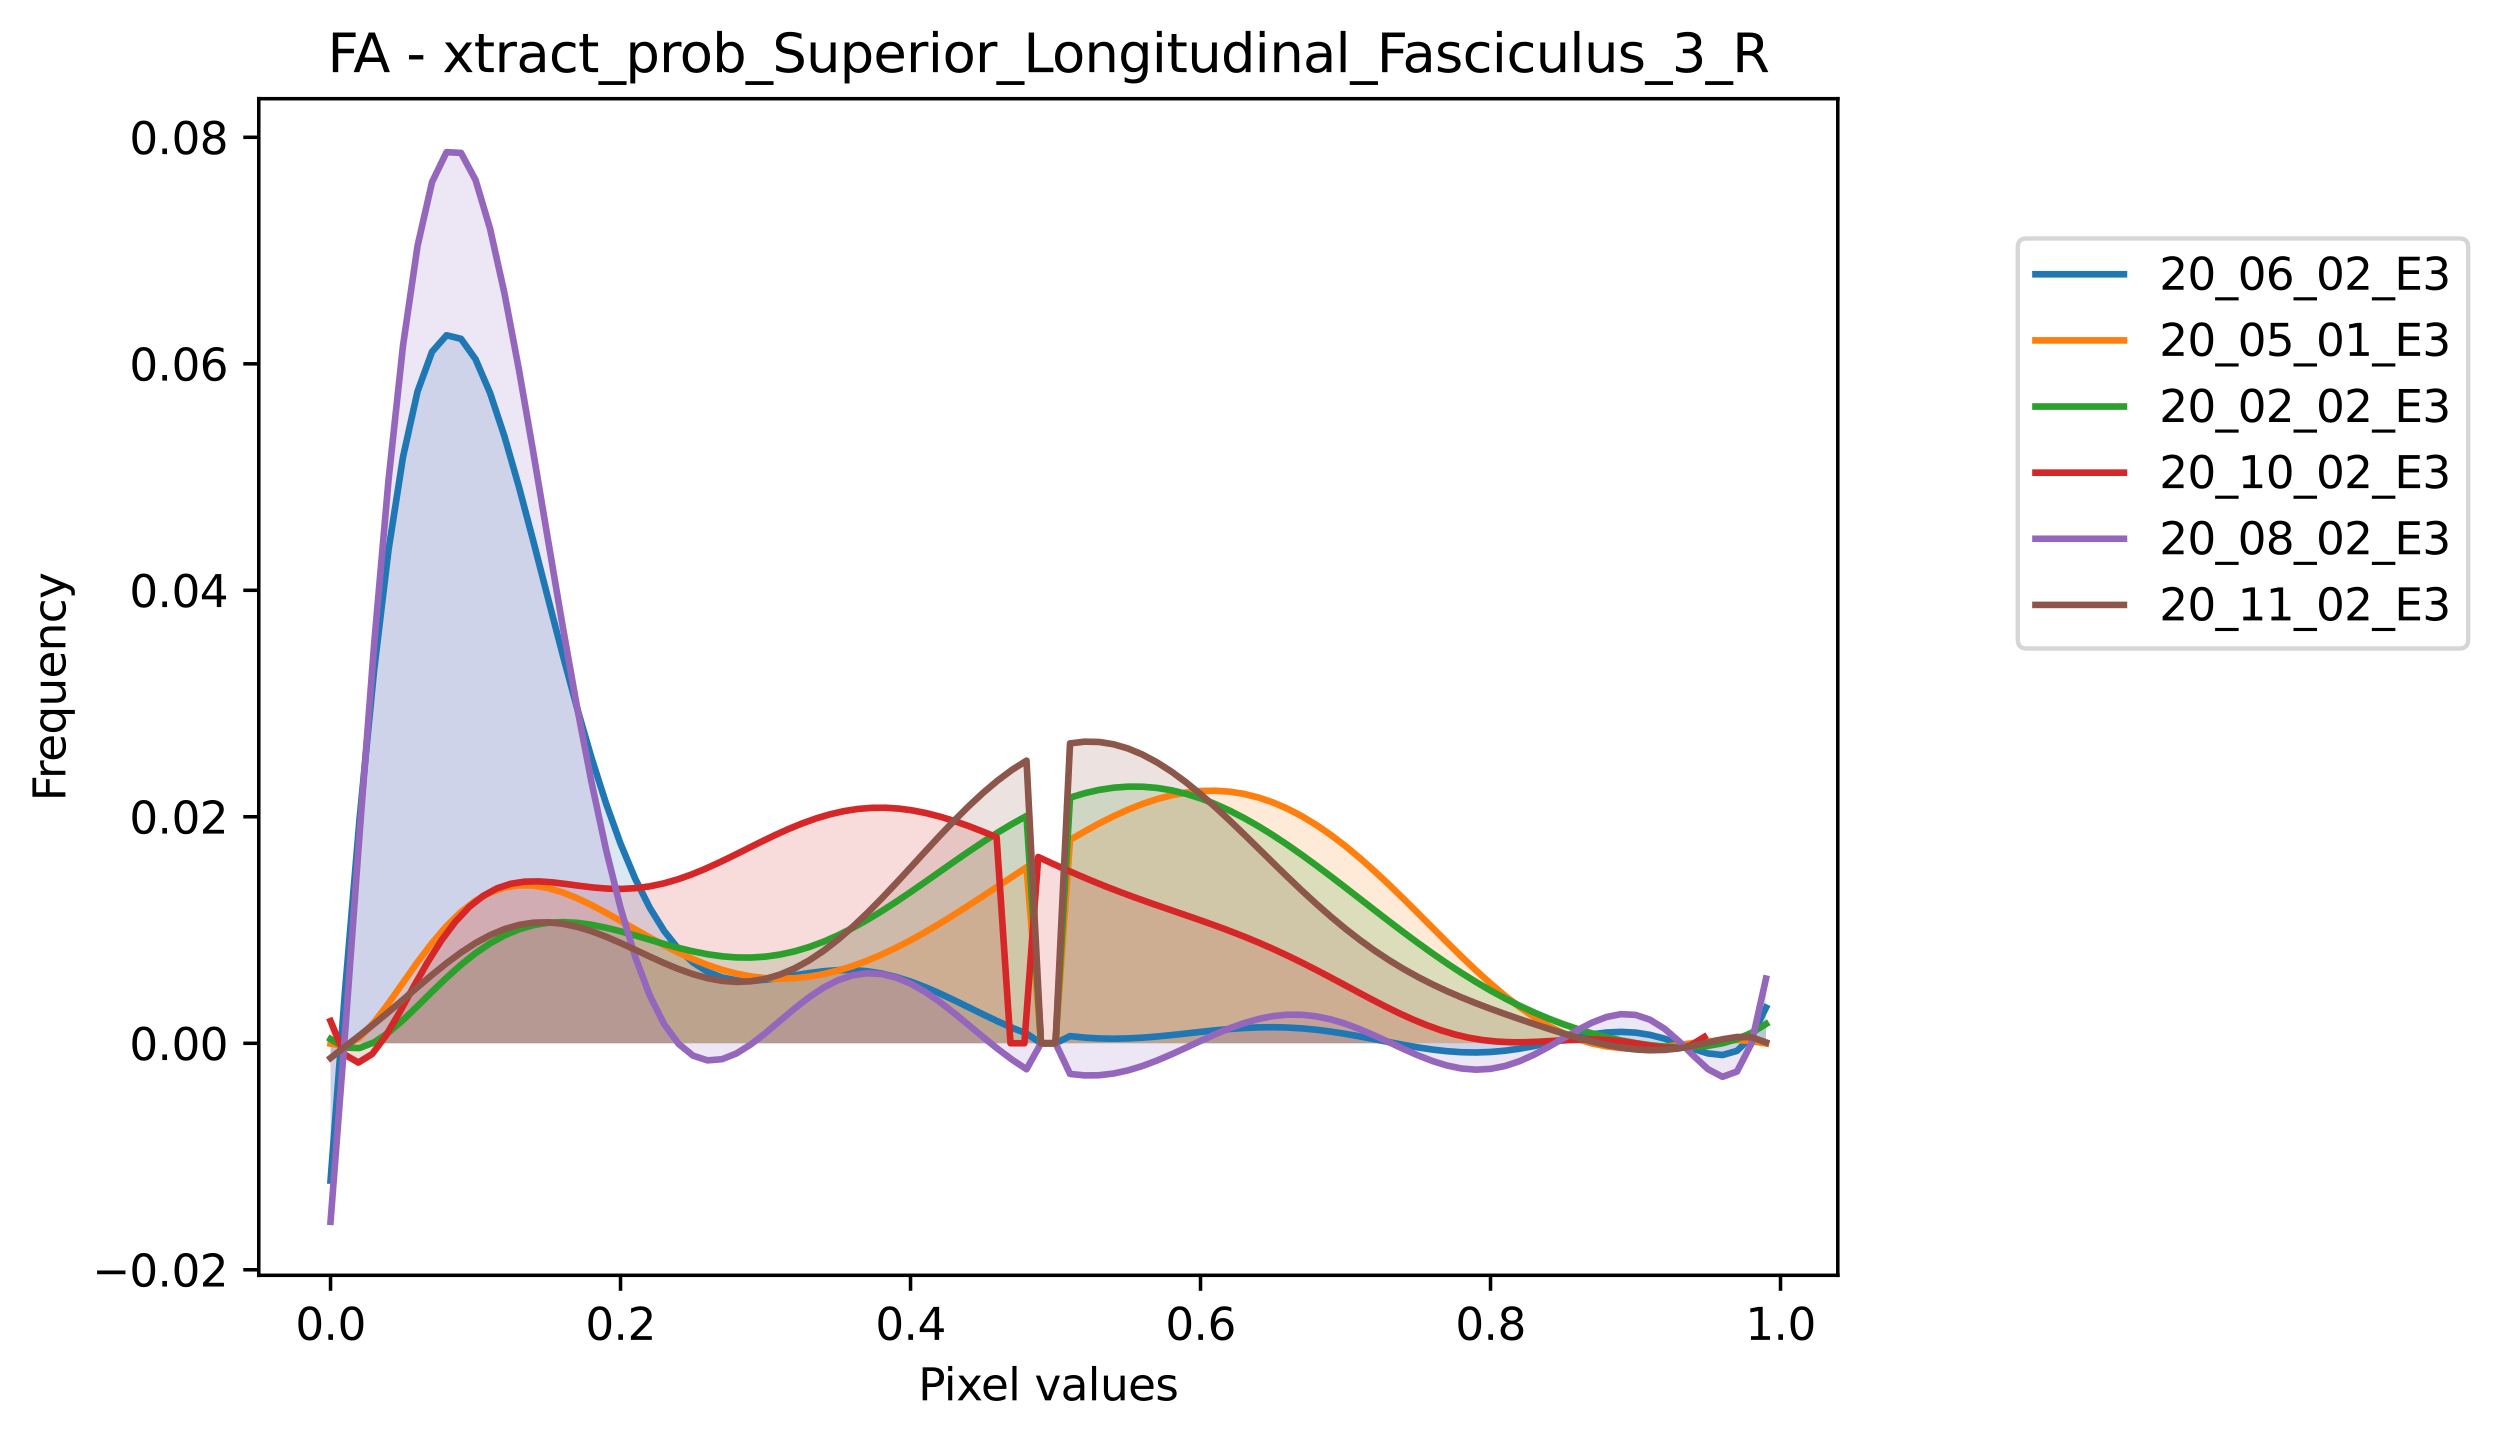<?xml version="1.0" encoding="utf-8" standalone="no"?>
<!DOCTYPE svg PUBLIC "-//W3C//DTD SVG 1.1//EN"
  "http://www.w3.org/Graphics/SVG/1.1/DTD/svg11.dtd">
<svg xmlns:xlink="http://www.w3.org/1999/xlink" width="565.412pt" height="325.986pt" viewBox="0 0 565.412 325.986" xmlns="http://www.w3.org/2000/svg" version="1.1">
 <defs>
  <style type="text/css">*{stroke-linejoin: round; stroke-linecap: butt}</style>
 </defs>
 <g id="figure_1">
  <g id="patch_1">
   <path d="M 0 325.986 
L 565.412 325.986 
L 565.412 0 
L 0 0 
z
" style="fill: #ffffff"/>
  </g>
  <g id="axes_1">
   <g id="patch_2">
    <path d="M 58.523 288.43 
L 415.643 288.43 
L 415.643 22.318 
L 58.523 22.318 
z
" style="fill: #ffffff"/>
   </g>
   <g id="PolyCollection_1">
    <path d="M 74.756 267.006 
L 74.756 235.951 
L 78.036 235.951 
L 81.315 235.951 
L 84.594 235.951 
L 87.874 235.951 
L 91.153 235.951 
L 94.432 235.951 
L 97.712 235.951 
L 100.991 235.951 
L 104.27 235.951 
L 107.55 235.951 
L 110.829 235.951 
L 114.108 235.951 
L 117.388 235.951 
L 120.667 235.951 
L 123.946 235.951 
L 127.226 235.951 
L 130.505 235.951 
L 133.784 235.951 
L 137.064 235.951 
L 140.343 235.951 
L 143.622 235.951 
L 146.902 235.951 
L 150.181 235.951 
L 153.46 235.951 
L 156.74 235.951 
L 160.019 235.951 
L 163.298 235.951 
L 166.578 235.951 
L 169.857 235.951 
L 173.136 235.951 
L 176.416 235.951 
L 179.695 235.951 
L 182.974 235.951 
L 186.254 235.951 
L 189.533 235.951 
L 192.812 235.951 
L 196.092 235.951 
L 199.371 235.951 
L 202.65 235.951 
L 205.93 235.951 
L 209.209 235.951 
L 212.488 235.951 
L 215.768 235.951 
L 219.047 235.951 
L 222.326 235.951 
L 225.606 235.951 
L 228.885 235.951 
L 232.164 235.951 
L 235.444 235.951 
L 238.723 235.951 
L 242.002 235.951 
L 245.282 235.951 
L 248.561 235.951 
L 251.84 235.951 
L 255.12 235.951 
L 258.399 235.951 
L 261.678 235.951 
L 264.958 235.951 
L 268.237 235.951 
L 271.516 235.951 
L 274.796 235.951 
L 278.075 235.951 
L 281.354 235.951 
L 284.634 235.951 
L 287.913 235.951 
L 291.192 235.951 
L 294.472 235.951 
L 297.751 235.951 
L 301.03 235.951 
L 304.31 235.951 
L 307.589 235.951 
L 310.868 235.951 
L 314.148 235.951 
L 317.427 235.951 
L 320.706 235.951 
L 323.986 235.951 
L 327.265 235.951 
L 330.544 235.951 
L 333.824 235.951 
L 337.103 235.951 
L 340.382 235.951 
L 343.662 235.951 
L 346.941 235.951 
L 350.22 235.951 
L 353.5 235.951 
L 356.779 235.951 
L 360.058 235.951 
L 363.338 235.951 
L 366.617 235.951 
L 369.896 235.951 
L 373.176 235.951 
L 376.455 235.951 
L 379.734 235.951 
L 383.014 235.951 
L 386.293 235.951 
L 389.572 235.951 
L 392.852 235.951 
L 396.131 235.951 
L 399.41 235.951 
L 399.41 227.885 
L 399.41 227.885 
L 396.131 234.504 
L 392.852 237.668 
L 389.572 238.612 
L 386.293 238.249 
L 383.014 237.237 
L 379.734 236.027 
L 376.455 234.91 
L 373.176 234.055 
L 369.896 233.537 
L 366.617 233.369 
L 363.338 233.518 
L 360.058 233.923 
L 356.779 234.51 
L 353.5 235.199 
L 350.22 235.917 
L 346.941 236.596 
L 343.662 237.181 
L 340.382 237.632 
L 337.103 237.921 
L 333.824 238.035 
L 330.544 237.973 
L 327.265 237.747 
L 323.986 237.377 
L 320.706 236.888 
L 317.427 236.313 
L 314.148 235.685 
L 310.868 235.04 
L 307.589 234.41 
L 304.31 233.826 
L 301.03 233.315 
L 297.751 232.896 
L 294.472 232.585 
L 291.192 232.391 
L 287.913 232.316 
L 284.634 232.355 
L 281.354 232.498 
L 278.075 232.73 
L 274.796 233.03 
L 271.516 233.376 
L 268.237 233.741 
L 264.958 234.098 
L 261.678 234.42 
L 258.399 234.68 
L 255.12 234.853 
L 251.84 234.919 
L 248.561 234.86 
L 245.282 234.664 
L 242.002 234.324 
L 238.723 235.949 
L 235.444 235.948 
L 232.164 233.751 
L 228.885 232.438 
L 225.606 230.976 
L 222.326 229.412 
L 219.047 227.8 
L 215.768 226.196 
L 212.488 224.657 
L 209.209 223.239 
L 205.93 221.991 
L 202.65 220.958 
L 199.371 220.171 
L 196.092 219.651 
L 192.812 219.403 
L 189.533 219.414 
L 186.254 219.653 
L 182.974 220.07 
L 179.695 220.594 
L 176.416 221.134 
L 173.136 221.582 
L 169.857 221.813 
L 166.578 221.688 
L 163.298 221.06 
L 160.019 219.774 
L 156.74 217.682 
L 153.46 214.638 
L 150.181 210.515 
L 146.902 205.21 
L 143.622 198.651 
L 140.343 190.807 
L 137.064 181.7 
L 133.784 171.411 
L 130.505 160.088 
L 127.226 147.957 
L 123.946 135.323 
L 120.667 122.577 
L 117.388 110.197 
L 114.108 98.745 
L 110.829 88.858 
L 107.55 81.239 
L 104.27 76.638 
L 100.991 75.825 
L 97.712 79.557 
L 94.432 88.531 
L 91.153 103.331 
L 87.874 124.355 
L 84.594 151.735 
L 81.315 185.23 
L 78.036 224.108 
L 74.756 267.006 
z
" clip-path="url(#p25bfdade9b)" style="fill: #1f77b4; fill-opacity: 0.167"/>
   </g>
   <g id="PolyCollection_2">
    <path d="M 74.756 236.031 
L 74.756 235.951 
L 78.035 235.951 
L 81.315 235.951 
L 84.594 235.951 
L 87.873 235.951 
L 91.153 235.951 
L 94.432 235.951 
L 97.711 235.951 
L 100.991 235.951 
L 104.27 235.951 
L 107.549 235.951 
L 110.829 235.951 
L 114.108 235.951 
L 117.387 235.951 
L 120.667 235.951 
L 123.946 235.951 
L 127.225 235.951 
L 130.505 235.951 
L 133.784 235.951 
L 137.063 235.951 
L 140.343 235.951 
L 143.622 235.951 
L 146.901 235.951 
L 150.181 235.951 
L 153.46 235.951 
L 156.739 235.951 
L 160.019 235.951 
L 163.298 235.951 
L 166.577 235.951 
L 169.857 235.951 
L 173.136 235.951 
L 176.415 235.951 
L 179.695 235.951 
L 182.974 235.951 
L 186.253 235.951 
L 189.533 235.951 
L 192.812 235.951 
L 196.091 235.951 
L 199.371 235.951 
L 202.65 235.951 
L 205.929 235.951 
L 209.209 235.951 
L 212.488 235.951 
L 215.767 235.951 
L 219.047 235.951 
L 222.326 235.951 
L 225.605 235.951 
L 228.885 235.951 
L 232.164 235.951 
L 235.443 235.951 
L 238.723 235.951 
L 242.002 235.951 
L 245.281 235.951 
L 248.561 235.951 
L 251.84 235.951 
L 255.119 235.951 
L 258.399 235.951 
L 261.678 235.951 
L 264.957 235.951 
L 268.237 235.951 
L 271.516 235.951 
L 274.795 235.951 
L 278.075 235.951 
L 281.354 235.951 
L 284.633 235.951 
L 287.913 235.951 
L 291.192 235.951 
L 294.471 235.951 
L 297.751 235.951 
L 301.03 235.951 
L 304.309 235.951 
L 307.589 235.951 
L 310.868 235.951 
L 314.147 235.951 
L 317.427 235.951 
L 320.706 235.951 
L 323.985 235.951 
L 327.265 235.951 
L 330.544 235.951 
L 333.823 235.951 
L 337.103 235.951 
L 340.382 235.951 
L 343.661 235.951 
L 346.941 235.951 
L 350.22 235.951 
L 353.499 235.951 
L 356.779 235.951 
L 360.058 235.951 
L 363.337 235.951 
L 366.617 235.951 
L 369.896 235.951 
L 373.175 235.951 
L 376.455 235.951 
L 379.734 235.951 
L 383.013 235.951 
L 386.293 235.951 
L 389.572 235.951 
L 392.851 235.951 
L 396.131 235.951 
L 399.41 235.951 
L 399.41 236.001 
L 399.41 236.001 
L 396.131 235.45 
L 392.851 235.22 
L 389.572 235.264 
L 386.293 235.515 
L 383.013 235.895 
L 379.734 236.323 
L 376.455 236.722 
L 373.175 237.016 
L 369.896 237.139 
L 366.617 237.037 
L 363.337 236.665 
L 360.058 235.99 
L 356.779 234.993 
L 353.499 233.663 
L 350.22 232.004 
L 346.941 230.028 
L 343.661 227.754 
L 340.382 225.212 
L 337.103 222.436 
L 333.823 219.466 
L 330.544 216.345 
L 327.265 213.118 
L 323.985 209.832 
L 320.706 206.534 
L 317.427 203.269 
L 314.147 200.081 
L 310.868 197.011 
L 307.589 194.097 
L 304.309 191.372 
L 301.03 188.868 
L 297.751 186.609 
L 294.471 184.615 
L 291.192 182.904 
L 287.913 181.486 
L 284.633 180.369 
L 281.354 179.555 
L 278.075 179.044 
L 274.795 178.829 
L 271.516 178.903 
L 268.237 179.254 
L 264.957 179.868 
L 261.678 180.729 
L 258.399 181.818 
L 255.119 183.116 
L 251.84 184.601 
L 248.561 186.251 
L 245.281 188.045 
L 242.002 189.96 
L 238.723 235.943 
L 235.443 235.943 
L 232.164 196.148 
L 228.885 198.315 
L 225.605 200.493 
L 222.326 202.663 
L 219.047 204.803 
L 215.767 206.892 
L 212.488 208.91 
L 209.209 210.839 
L 205.929 212.66 
L 202.65 214.352 
L 199.371 215.9 
L 196.091 217.285 
L 192.812 218.491 
L 189.533 219.503 
L 186.253 220.306 
L 182.974 220.889 
L 179.695 221.24 
L 176.415 221.35 
L 173.136 221.216 
L 169.857 220.834 
L 166.577 220.206 
L 163.298 219.338 
L 160.019 218.241 
L 156.739 216.933 
L 153.46 215.436 
L 150.181 213.781 
L 146.901 212.005 
L 143.622 210.152 
L 140.343 208.275 
L 137.063 206.433 
L 133.784 204.694 
L 130.505 203.13 
L 127.225 201.821 
L 123.946 200.847 
L 120.667 200.29 
L 117.387 200.232 
L 114.108 200.745 
L 110.829 201.892 
L 107.549 203.716 
L 104.27 206.238 
L 100.991 209.442 
L 97.711 213.267 
L 94.432 217.596 
L 91.153 222.239 
L 87.873 226.914 
L 84.594 231.235 
L 81.315 234.678 
L 78.035 236.565 
L 74.756 236.031 
z
" clip-path="url(#p25bfdade9b)" style="fill: #ff7f0e; fill-opacity: 0.167"/>
   </g>
   <g id="PolyCollection_3">
    <path d="M 74.756 234.995 
L 74.756 235.951 
L 78.036 235.951 
L 81.315 235.951 
L 84.594 235.951 
L 87.874 235.951 
L 91.153 235.951 
L 94.432 235.951 
L 97.712 235.951 
L 100.991 235.951 
L 104.27 235.951 
L 107.55 235.951 
L 110.829 235.951 
L 114.108 235.951 
L 117.388 235.951 
L 120.667 235.951 
L 123.946 235.951 
L 127.226 235.951 
L 130.505 235.951 
L 133.784 235.951 
L 137.064 235.951 
L 140.343 235.951 
L 143.622 235.951 
L 146.902 235.951 
L 150.181 235.951 
L 153.46 235.951 
L 156.74 235.951 
L 160.019 235.951 
L 163.298 235.951 
L 166.578 235.951 
L 169.857 235.951 
L 173.136 235.951 
L 176.416 235.951 
L 179.695 235.951 
L 182.974 235.951 
L 186.254 235.951 
L 189.533 235.951 
L 192.812 235.951 
L 196.092 235.951 
L 199.371 235.951 
L 202.65 235.951 
L 205.93 235.951 
L 209.209 235.951 
L 212.488 235.951 
L 215.768 235.951 
L 219.047 235.951 
L 222.326 235.951 
L 225.606 235.951 
L 228.885 235.951 
L 232.164 235.951 
L 235.444 235.951 
L 238.723 235.951 
L 242.002 235.951 
L 245.282 235.951 
L 248.561 235.951 
L 251.84 235.951 
L 255.12 235.951 
L 258.399 235.951 
L 261.678 235.951 
L 264.958 235.951 
L 268.237 235.951 
L 271.516 235.951 
L 274.796 235.951 
L 278.075 235.951 
L 281.354 235.951 
L 284.634 235.951 
L 287.913 235.951 
L 291.193 235.951 
L 294.472 235.951 
L 297.751 235.951 
L 301.031 235.951 
L 304.31 235.951 
L 307.589 235.951 
L 310.869 235.951 
L 314.148 235.951 
L 317.427 235.951 
L 320.707 235.951 
L 323.986 235.951 
L 327.265 235.951 
L 330.545 235.951 
L 333.824 235.951 
L 337.103 235.951 
L 340.383 235.951 
L 343.662 235.951 
L 346.941 235.951 
L 350.221 235.951 
L 353.5 235.951 
L 356.779 235.951 
L 360.059 235.951 
L 363.338 235.951 
L 366.617 235.951 
L 369.897 235.951 
L 373.176 235.951 
L 376.455 235.951 
L 379.735 235.951 
L 383.014 235.951 
L 386.293 235.951 
L 389.573 235.951 
L 392.852 235.951 
L 396.131 235.951 
L 399.411 235.951 
L 399.411 231.595 
L 399.411 231.595 
L 396.131 233.596 
L 392.852 235.009 
L 389.573 235.956 
L 386.293 236.532 
L 383.014 236.814 
L 379.735 236.857 
L 376.455 236.703 
L 373.176 236.382 
L 369.897 235.914 
L 366.617 235.309 
L 363.338 234.576 
L 360.059 233.716 
L 356.779 232.728 
L 353.5 231.611 
L 350.221 230.361 
L 346.941 228.978 
L 343.662 227.459 
L 340.383 225.804 
L 337.103 224.015 
L 333.824 222.096 
L 330.545 220.054 
L 327.265 217.896 
L 323.986 215.634 
L 320.707 213.281 
L 317.427 210.852 
L 314.148 208.365 
L 310.869 205.838 
L 307.589 203.293 
L 304.31 200.751 
L 301.031 198.236 
L 297.751 195.77 
L 294.472 193.377 
L 291.193 191.081 
L 287.913 188.905 
L 284.634 186.872 
L 281.354 185.002 
L 278.075 183.316 
L 274.796 181.831 
L 271.516 180.565 
L 268.237 179.531 
L 264.958 178.74 
L 261.678 178.202 
L 258.399 177.922 
L 255.12 177.904 
L 251.84 178.147 
L 248.561 178.648 
L 245.282 179.401 
L 242.002 180.395 
L 238.723 235.942 
L 235.444 235.943 
L 232.164 184.543 
L 228.885 186.355 
L 225.606 188.322 
L 222.326 190.419 
L 219.047 192.616 
L 215.768 194.881 
L 212.488 197.182 
L 209.209 199.486 
L 205.93 201.76 
L 202.65 203.97 
L 199.371 206.082 
L 196.092 208.067 
L 192.812 209.895 
L 189.533 211.539 
L 186.254 212.976 
L 182.974 214.188 
L 179.695 215.16 
L 176.416 215.882 
L 173.136 216.35 
L 169.857 216.566 
L 166.578 216.538 
L 163.298 216.281 
L 160.019 215.816 
L 156.74 215.171 
L 153.46 214.379 
L 150.181 213.482 
L 146.902 212.524 
L 143.622 211.556 
L 140.343 210.633 
L 137.064 209.811 
L 133.784 209.15 
L 130.505 208.708 
L 127.226 208.54 
L 123.946 208.7 
L 120.667 209.23 
L 117.388 210.169 
L 114.108 211.537 
L 110.829 213.342 
L 107.55 215.571 
L 104.27 218.186 
L 100.991 221.124 
L 97.712 224.285 
L 94.432 227.533 
L 91.153 230.688 
L 87.874 233.522 
L 84.594 235.751 
L 81.315 237.027 
L 78.036 236.939 
L 74.756 234.995 
z
" clip-path="url(#p25bfdade9b)" style="fill: #2ca02c; fill-opacity: 0.167"/>
   </g>
   <g id="PolyCollection_4">
    <path d="M 74.756 230.928 
L 74.756 235.951 
L 77.895 235.951 
L 81.033 235.951 
L 84.171 235.951 
L 87.31 235.951 
L 90.448 235.951 
L 93.587 235.951 
L 96.725 235.951 
L 99.863 235.951 
L 103.002 235.951 
L 106.14 235.951 
L 109.279 235.951 
L 112.417 235.951 
L 115.556 235.951 
L 118.694 235.951 
L 121.832 235.951 
L 124.971 235.951 
L 128.109 235.951 
L 131.248 235.951 
L 134.386 235.951 
L 137.524 235.951 
L 140.663 235.951 
L 143.801 235.951 
L 146.94 235.951 
L 150.078 235.951 
L 153.217 235.951 
L 156.355 235.951 
L 159.493 235.951 
L 162.632 235.951 
L 165.77 235.951 
L 168.909 235.951 
L 172.047 235.951 
L 175.185 235.951 
L 178.324 235.951 
L 181.462 235.951 
L 184.601 235.951 
L 187.739 235.951 
L 190.878 235.951 
L 194.016 235.951 
L 197.154 235.951 
L 200.293 235.951 
L 203.431 235.951 
L 206.57 235.951 
L 209.708 235.951 
L 212.846 235.951 
L 215.985 235.951 
L 219.123 235.951 
L 222.262 235.951 
L 225.4 235.951 
L 228.539 235.951 
L 231.677 235.951 
L 234.815 235.951 
L 237.954 235.951 
L 241.092 235.951 
L 244.231 235.951 
L 247.369 235.951 
L 250.507 235.951 
L 253.646 235.951 
L 256.784 235.951 
L 259.923 235.951 
L 263.061 235.951 
L 266.2 235.951 
L 269.338 235.951 
L 272.476 235.951 
L 275.615 235.951 
L 278.753 235.951 
L 281.892 235.951 
L 285.03 235.951 
L 288.168 235.951 
L 291.307 235.951 
L 294.445 235.951 
L 297.584 235.951 
L 300.722 235.951 
L 303.86 235.951 
L 306.999 235.951 
L 310.137 235.951 
L 313.276 235.951 
L 316.414 235.951 
L 319.553 235.951 
L 322.691 235.951 
L 325.829 235.951 
L 328.968 235.951 
L 332.106 235.951 
L 335.245 235.951 
L 338.383 235.951 
L 341.521 235.951 
L 344.66 235.951 
L 347.798 235.951 
L 350.937 235.951 
L 354.075 235.951 
L 357.214 235.951 
L 360.352 235.951 
L 363.49 235.951 
L 366.629 235.951 
L 369.767 235.951 
L 372.906 235.951 
L 376.044 235.951 
L 379.182 235.951 
L 382.321 235.951 
L 385.459 235.951 
L 385.459 234.514 
L 385.459 234.514 
L 382.321 236.447 
L 379.182 237.063 
L 376.044 236.944 
L 372.906 236.489 
L 369.767 235.96 
L 366.629 235.511 
L 363.49 235.215 
L 360.352 235.09 
L 357.214 235.116 
L 354.075 235.248 
L 350.937 235.432 
L 347.798 235.607 
L 344.66 235.717 
L 341.521 235.712 
L 338.383 235.554 
L 335.245 235.214 
L 332.106 234.675 
L 328.968 233.933 
L 325.829 232.991 
L 322.691 231.864 
L 319.553 230.572 
L 316.414 229.142 
L 313.276 227.602 
L 310.137 225.983 
L 306.999 224.317 
L 303.86 222.632 
L 300.722 220.955 
L 297.584 219.309 
L 294.445 217.714 
L 291.307 216.182 
L 288.168 214.723 
L 285.03 213.34 
L 281.892 212.031 
L 278.753 210.792 
L 275.615 209.614 
L 272.476 208.483 
L 269.338 207.385 
L 266.2 206.306 
L 263.061 205.228 
L 259.923 204.136 
L 256.784 203.015 
L 253.646 201.855 
L 250.507 200.646 
L 247.369 199.383 
L 244.231 198.064 
L 241.092 196.693 
L 237.954 195.277 
L 234.815 193.828 
L 231.677 235.942 
L 228.539 235.942 
L 225.4 189.37 
L 222.262 188.065 
L 219.123 186.846 
L 215.985 185.736 
L 212.846 184.763 
L 209.708 183.95 
L 206.57 183.319 
L 203.431 182.891 
L 200.293 182.682 
L 197.154 182.701 
L 194.016 182.956 
L 190.878 183.444 
L 187.739 184.16 
L 184.601 185.09 
L 181.462 186.212 
L 178.324 187.5 
L 175.185 188.919 
L 172.047 190.432 
L 168.909 191.994 
L 165.77 193.558 
L 162.632 195.077 
L 159.493 196.504 
L 156.355 197.791 
L 153.217 198.9 
L 150.078 199.797 
L 146.94 200.457 
L 143.801 200.87 
L 140.663 201.039 
L 137.524 200.983 
L 134.386 200.739 
L 131.248 200.366 
L 128.109 199.941 
L 124.971 199.559 
L 121.832 199.333 
L 118.694 199.392 
L 115.556 199.869 
L 112.417 200.901 
L 109.279 202.613 
L 106.14 205.108 
L 103.002 208.449 
L 99.863 212.637 
L 96.725 217.589 
L 93.587 223.101 
L 90.448 228.816 
L 87.31 234.177 
L 84.171 238.381 
L 81.033 240.312 
L 77.895 238.477 
L 74.756 230.928 
z
" clip-path="url(#p25bfdade9b)" style="fill: #d62728; fill-opacity: 0.167"/>
   </g>
   <g id="PolyCollection_5">
    <path d="M 74.756 276.334 
L 74.756 235.951 
L 78.036 235.951 
L 81.315 235.951 
L 84.594 235.951 
L 87.874 235.951 
L 91.153 235.951 
L 94.432 235.951 
L 97.712 235.951 
L 100.991 235.951 
L 104.27 235.951 
L 107.55 235.951 
L 110.829 235.951 
L 114.108 235.951 
L 117.388 235.951 
L 120.667 235.951 
L 123.946 235.951 
L 127.226 235.951 
L 130.505 235.951 
L 133.784 235.951 
L 137.064 235.951 
L 140.343 235.951 
L 143.622 235.951 
L 146.902 235.951 
L 150.181 235.951 
L 153.46 235.951 
L 156.74 235.951 
L 160.019 235.951 
L 163.298 235.951 
L 166.578 235.951 
L 169.857 235.951 
L 173.136 235.951 
L 176.416 235.951 
L 179.695 235.951 
L 182.974 235.951 
L 186.254 235.951 
L 189.533 235.951 
L 192.812 235.951 
L 196.092 235.951 
L 199.371 235.951 
L 202.65 235.951 
L 205.93 235.951 
L 209.209 235.951 
L 212.488 235.951 
L 215.768 235.951 
L 219.047 235.951 
L 222.326 235.951 
L 225.606 235.951 
L 228.885 235.951 
L 232.164 235.951 
L 235.444 235.951 
L 238.723 235.951 
L 242.002 235.951 
L 245.282 235.951 
L 248.561 235.951 
L 251.84 235.951 
L 255.12 235.951 
L 258.399 235.951 
L 261.678 235.951 
L 264.958 235.951 
L 268.237 235.951 
L 271.516 235.951 
L 274.796 235.951 
L 278.075 235.951 
L 281.355 235.951 
L 284.634 235.951 
L 287.913 235.951 
L 291.193 235.951 
L 294.472 235.951 
L 297.751 235.951 
L 301.031 235.951 
L 304.31 235.951 
L 307.589 235.951 
L 310.869 235.951 
L 314.148 235.951 
L 317.427 235.951 
L 320.707 235.951 
L 323.986 235.951 
L 327.265 235.951 
L 330.545 235.951 
L 333.824 235.951 
L 337.103 235.951 
L 340.383 235.951 
L 343.662 235.951 
L 346.941 235.951 
L 350.221 235.951 
L 353.5 235.951 
L 356.779 235.951 
L 360.059 235.951 
L 363.338 235.951 
L 366.617 235.951 
L 369.897 235.951 
L 373.176 235.951 
L 376.455 235.951 
L 379.735 235.951 
L 383.014 235.951 
L 386.293 235.951 
L 389.573 235.951 
L 392.852 235.951 
L 396.131 235.951 
L 399.411 235.951 
L 399.411 221.323 
L 399.411 221.323 
L 396.131 235.966 
L 392.852 242.342 
L 389.573 243.538 
L 386.293 241.816 
L 383.014 238.777 
L 379.735 235.5 
L 376.455 232.66 
L 373.176 230.621 
L 369.897 229.528 
L 366.617 229.363 
L 363.338 230.006 
L 360.059 231.278 
L 356.779 232.97 
L 353.5 234.87 
L 350.221 236.783 
L 346.941 238.541 
L 343.662 240.009 
L 340.383 241.094 
L 337.103 241.738 
L 333.824 241.921 
L 330.545 241.656 
L 327.265 240.985 
L 323.986 239.971 
L 320.707 238.693 
L 317.427 237.242 
L 314.148 235.712 
L 310.869 234.196 
L 307.589 232.782 
L 304.31 231.548 
L 301.031 230.56 
L 297.751 229.868 
L 294.472 229.504 
L 291.193 229.485 
L 287.913 229.809 
L 284.634 230.456 
L 281.355 231.394 
L 278.075 232.574 
L 274.796 233.939 
L 271.516 235.421 
L 268.237 236.95 
L 264.958 238.452 
L 261.678 239.852 
L 258.399 241.083 
L 255.12 242.082 
L 251.84 242.796 
L 248.561 243.184 
L 245.282 243.219 
L 242.002 242.887 
L 238.723 235.948 
L 235.444 235.947 
L 232.164 241.826 
L 228.885 239.654 
L 225.606 237.188 
L 222.326 234.53 
L 219.047 231.793 
L 215.768 229.097 
L 212.488 226.564 
L 209.209 224.314 
L 205.93 222.458 
L 202.65 221.093 
L 199.371 220.295 
L 196.092 220.118 
L 192.812 220.583 
L 189.533 221.681 
L 186.254 223.362 
L 182.974 225.542 
L 179.695 228.096 
L 176.416 230.858 
L 173.136 233.63 
L 169.857 236.179 
L 166.578 238.247 
L 163.298 239.556 
L 160.019 239.82 
L 156.74 238.753 
L 153.46 236.086 
L 150.181 231.577 
L 146.902 225.027 
L 143.622 216.3 
L 140.343 205.336 
L 137.064 192.166 
L 133.784 176.931 
L 130.505 159.894 
L 127.226 141.45 
L 123.946 122.134 
L 120.667 102.624 
L 117.388 83.736 
L 114.108 66.411 
L 110.829 51.696 
L 107.55 40.706 
L 104.27 34.58 
L 100.991 34.414 
L 97.712 41.181 
L 94.432 55.621 
L 91.153 78.114 
L 87.874 108.518 
L 84.594 145.979 
L 81.315 188.697 
L 78.036 233.663 
L 74.756 276.334 
z
" clip-path="url(#p25bfdade9b)" style="fill: #9467bd; fill-opacity: 0.167"/>
   </g>
   <g id="PolyCollection_6">
    <path d="M 74.756 239.283 
L 74.756 235.951 
L 78.035 235.951 
L 81.315 235.951 
L 84.594 235.951 
L 87.874 235.951 
L 91.153 235.951 
L 94.432 235.951 
L 97.712 235.951 
L 100.991 235.951 
L 104.27 235.951 
L 107.55 235.951 
L 110.829 235.951 
L 114.108 235.951 
L 117.388 235.951 
L 120.667 235.951 
L 123.946 235.951 
L 127.226 235.951 
L 130.505 235.951 
L 133.784 235.951 
L 137.064 235.951 
L 140.343 235.951 
L 143.622 235.951 
L 146.902 235.951 
L 150.181 235.951 
L 153.46 235.951 
L 156.74 235.951 
L 160.019 235.951 
L 163.298 235.951 
L 166.578 235.951 
L 169.857 235.951 
L 173.136 235.951 
L 176.416 235.951 
L 179.695 235.951 
L 182.974 235.951 
L 186.254 235.951 
L 189.533 235.951 
L 192.812 235.951 
L 196.092 235.951 
L 199.371 235.951 
L 202.65 235.951 
L 205.93 235.951 
L 209.209 235.951 
L 212.488 235.951 
L 215.768 235.951 
L 219.047 235.951 
L 222.326 235.951 
L 225.606 235.951 
L 228.885 235.951 
L 232.164 235.951 
L 235.444 235.951 
L 238.723 235.951 
L 242.002 235.951 
L 245.282 235.951 
L 248.561 235.951 
L 251.84 235.951 
L 255.12 235.951 
L 258.399 235.951 
L 261.678 235.951 
L 264.958 235.951 
L 268.237 235.951 
L 271.516 235.951 
L 274.796 235.951 
L 278.075 235.951 
L 281.354 235.951 
L 284.634 235.951 
L 287.913 235.951 
L 291.192 235.951 
L 294.472 235.951 
L 297.751 235.951 
L 301.03 235.951 
L 304.31 235.951 
L 307.589 235.951 
L 310.868 235.951 
L 314.148 235.951 
L 317.427 235.951 
L 320.706 235.951 
L 323.986 235.951 
L 327.265 235.951 
L 330.544 235.951 
L 333.824 235.951 
L 337.103 235.951 
L 340.382 235.951 
L 343.662 235.951 
L 346.941 235.951 
L 350.22 235.951 
L 353.5 235.951 
L 356.779 235.951 
L 360.058 235.951 
L 363.338 235.951 
L 366.617 235.951 
L 369.896 235.951 
L 373.176 235.951 
L 376.455 235.951 
L 379.734 235.951 
L 383.014 235.951 
L 386.293 235.951 
L 389.572 235.951 
L 392.852 235.951 
L 396.131 235.951 
L 399.41 235.951 
L 399.41 235.752 
L 399.41 235.752 
L 396.131 234.589 
L 392.852 234.523 
L 389.572 235.043 
L 386.293 235.791 
L 383.014 236.527 
L 379.734 237.107 
L 376.455 237.452 
L 373.176 237.533 
L 369.896 237.355 
L 366.617 236.942 
L 363.338 236.332 
L 360.058 235.564 
L 356.779 234.676 
L 353.5 233.703 
L 350.22 232.67 
L 346.941 231.593 
L 343.662 230.482 
L 340.382 229.335 
L 337.103 228.146 
L 333.824 226.901 
L 330.544 225.582 
L 327.265 224.168 
L 323.986 222.637 
L 320.706 220.969 
L 317.427 219.144 
L 314.148 217.149 
L 310.868 214.973 
L 307.589 212.611 
L 304.31 210.065 
L 301.03 207.344 
L 297.751 204.465 
L 294.472 201.449 
L 291.192 198.325 
L 287.913 195.13 
L 284.634 191.902 
L 281.354 188.687 
L 278.075 185.533 
L 274.796 182.489 
L 271.516 179.606 
L 268.237 176.935 
L 264.958 174.524 
L 261.678 172.418 
L 258.399 170.661 
L 255.12 169.287 
L 251.84 168.328 
L 248.561 167.806 
L 245.282 167.738 
L 242.002 168.129 
L 238.723 235.943 
L 235.444 235.943 
L 232.164 172.034 
L 228.885 174.111 
L 225.606 176.554 
L 222.326 179.322 
L 219.047 182.368 
L 215.768 185.638 
L 212.488 189.075 
L 209.209 192.617 
L 205.93 196.2 
L 202.65 199.759 
L 199.371 203.229 
L 196.092 206.549 
L 192.812 209.659 
L 189.533 212.505 
L 186.254 215.039 
L 182.974 217.22 
L 179.695 219.017 
L 176.416 220.407 
L 173.136 221.379 
L 169.857 221.932 
L 166.578 222.076 
L 163.298 221.834 
L 160.019 221.237 
L 156.74 220.331 
L 153.46 219.167 
L 150.181 217.807 
L 146.902 216.321 
L 143.622 214.78 
L 140.343 213.263 
L 137.064 211.845 
L 133.784 210.603 
L 130.505 209.607 
L 127.226 208.92 
L 123.946 208.595 
L 120.667 208.674 
L 117.388 209.182 
L 114.108 210.128 
L 110.829 211.503 
L 107.55 213.28 
L 104.27 215.413 
L 100.991 217.839 
L 97.712 220.483 
L 94.432 223.26 
L 91.153 226.085 
L 87.874 228.879 
L 84.594 231.587 
L 81.315 234.187 
L 78.035 236.715 
L 74.756 239.283 
z
" clip-path="url(#p25bfdade9b)" style="fill: #8c564b; fill-opacity: 0.167"/>
   </g>
   <g id="matplotlib.axis_1">
    <g id="xtick_1">
     <g id="line2d_1">
      <defs>
       <path id="m45c025b805" d="M 0 0 
L 0 3.5 
" style="stroke: #000000; stroke-width: 0.8"/>
      </defs>
      <g>
       <use xlink:href="#m45c025b805" x="74.756" y="288.43" style="stroke: #000000; stroke-width: 0.8"/>
      </g>
     </g>
     <g id="text_1">
      <!-- 0.0 -->
      <g transform="translate(66.805 303.029) scale(0.1 -0.1)">
       <defs>
        <path id="DejaVuSans-30" d="M 2034 4250 
Q 1547 4250 1301 3770 
Q 1056 3291 1056 2328 
Q 1056 1369 1301 889 
Q 1547 409 2034 409 
Q 2525 409 2770 889 
Q 3016 1369 3016 2328 
Q 3016 3291 2770 3770 
Q 2525 4250 2034 4250 
z
M 2034 4750 
Q 2819 4750 3233 4129 
Q 3647 3509 3647 2328 
Q 3647 1150 3233 529 
Q 2819 -91 2034 -91 
Q 1250 -91 836 529 
Q 422 1150 422 2328 
Q 422 3509 836 4129 
Q 1250 4750 2034 4750 
z
" transform="scale(0.016)"/>
        <path id="DejaVuSans-2e" d="M 684 794 
L 1344 794 
L 1344 0 
L 684 0 
L 684 794 
z
" transform="scale(0.016)"/>
       </defs>
       <use xlink:href="#DejaVuSans-30"/>
       <use xlink:href="#DejaVuSans-2e" x="63.623"/>
       <use xlink:href="#DejaVuSans-30" x="95.41"/>
      </g>
     </g>
    </g>
    <g id="xtick_2">
     <g id="line2d_2">
      <g>
       <use xlink:href="#m45c025b805" x="140.343" y="288.43" style="stroke: #000000; stroke-width: 0.8"/>
      </g>
     </g>
     <g id="text_2">
      <!-- 0.2 -->
      <g transform="translate(132.391 303.029) scale(0.1 -0.1)">
       <defs>
        <path id="DejaVuSans-32" d="M 1228 531 
L 3431 531 
L 3431 0 
L 469 0 
L 469 531 
Q 828 903 1448 1529 
Q 2069 2156 2228 2338 
Q 2531 2678 2651 2914 
Q 2772 3150 2772 3378 
Q 2772 3750 2511 3984 
Q 2250 4219 1831 4219 
Q 1534 4219 1204 4116 
Q 875 4013 500 3803 
L 500 4441 
Q 881 4594 1212 4672 
Q 1544 4750 1819 4750 
Q 2544 4750 2975 4387 
Q 3406 4025 3406 3419 
Q 3406 3131 3298 2873 
Q 3191 2616 2906 2266 
Q 2828 2175 2409 1742 
Q 1991 1309 1228 531 
z
" transform="scale(0.016)"/>
       </defs>
       <use xlink:href="#DejaVuSans-30"/>
       <use xlink:href="#DejaVuSans-2e" x="63.623"/>
       <use xlink:href="#DejaVuSans-32" x="95.41"/>
      </g>
     </g>
    </g>
    <g id="xtick_3">
     <g id="line2d_3">
      <g>
       <use xlink:href="#m45c025b805" x="205.93" y="288.43" style="stroke: #000000; stroke-width: 0.8"/>
      </g>
     </g>
     <g id="text_3">
      <!-- 0.4 -->
      <g transform="translate(197.978 303.029) scale(0.1 -0.1)">
       <defs>
        <path id="DejaVuSans-34" d="M 2419 4116 
L 825 1625 
L 2419 1625 
L 2419 4116 
z
M 2253 4666 
L 3047 4666 
L 3047 1625 
L 3713 1625 
L 3713 1100 
L 3047 1100 
L 3047 0 
L 2419 0 
L 2419 1100 
L 313 1100 
L 313 1709 
L 2253 4666 
z
" transform="scale(0.016)"/>
       </defs>
       <use xlink:href="#DejaVuSans-30"/>
       <use xlink:href="#DejaVuSans-2e" x="63.623"/>
       <use xlink:href="#DejaVuSans-34" x="95.41"/>
      </g>
     </g>
    </g>
    <g id="xtick_4">
     <g id="line2d_4">
      <g>
       <use xlink:href="#m45c025b805" x="271.516" y="288.43" style="stroke: #000000; stroke-width: 0.8"/>
      </g>
     </g>
     <g id="text_4">
      <!-- 0.6 -->
      <g transform="translate(263.565 303.029) scale(0.1 -0.1)">
       <defs>
        <path id="DejaVuSans-36" d="M 2113 2584 
Q 1688 2584 1439 2293 
Q 1191 2003 1191 1497 
Q 1191 994 1439 701 
Q 1688 409 2113 409 
Q 2538 409 2786 701 
Q 3034 994 3034 1497 
Q 3034 2003 2786 2293 
Q 2538 2584 2113 2584 
z
M 3366 4563 
L 3366 3988 
Q 3128 4100 2886 4159 
Q 2644 4219 2406 4219 
Q 1781 4219 1451 3797 
Q 1122 3375 1075 2522 
Q 1259 2794 1537 2939 
Q 1816 3084 2150 3084 
Q 2853 3084 3261 2657 
Q 3669 2231 3669 1497 
Q 3669 778 3244 343 
Q 2819 -91 2113 -91 
Q 1303 -91 875 529 
Q 447 1150 447 2328 
Q 447 3434 972 4092 
Q 1497 4750 2381 4750 
Q 2619 4750 2861 4703 
Q 3103 4656 3366 4563 
z
" transform="scale(0.016)"/>
       </defs>
       <use xlink:href="#DejaVuSans-30"/>
       <use xlink:href="#DejaVuSans-2e" x="63.623"/>
       <use xlink:href="#DejaVuSans-36" x="95.41"/>
      </g>
     </g>
    </g>
    <g id="xtick_5">
     <g id="line2d_5">
      <g>
       <use xlink:href="#m45c025b805" x="337.103" y="288.43" style="stroke: #000000; stroke-width: 0.8"/>
      </g>
     </g>
     <g id="text_5">
      <!-- 0.8 -->
      <g transform="translate(329.152 303.029) scale(0.1 -0.1)">
       <defs>
        <path id="DejaVuSans-38" d="M 2034 2216 
Q 1584 2216 1326 1975 
Q 1069 1734 1069 1313 
Q 1069 891 1326 650 
Q 1584 409 2034 409 
Q 2484 409 2743 651 
Q 3003 894 3003 1313 
Q 3003 1734 2745 1975 
Q 2488 2216 2034 2216 
z
M 1403 2484 
Q 997 2584 770 2862 
Q 544 3141 544 3541 
Q 544 4100 942 4425 
Q 1341 4750 2034 4750 
Q 2731 4750 3128 4425 
Q 3525 4100 3525 3541 
Q 3525 3141 3298 2862 
Q 3072 2584 2669 2484 
Q 3125 2378 3379 2068 
Q 3634 1759 3634 1313 
Q 3634 634 3220 271 
Q 2806 -91 2034 -91 
Q 1263 -91 848 271 
Q 434 634 434 1313 
Q 434 1759 690 2068 
Q 947 2378 1403 2484 
z
M 1172 3481 
Q 1172 3119 1398 2916 
Q 1625 2713 2034 2713 
Q 2441 2713 2670 2916 
Q 2900 3119 2900 3481 
Q 2900 3844 2670 4047 
Q 2441 4250 2034 4250 
Q 1625 4250 1398 4047 
Q 1172 3844 1172 3481 
z
" transform="scale(0.016)"/>
       </defs>
       <use xlink:href="#DejaVuSans-30"/>
       <use xlink:href="#DejaVuSans-2e" x="63.623"/>
       <use xlink:href="#DejaVuSans-38" x="95.41"/>
      </g>
     </g>
    </g>
    <g id="xtick_6">
     <g id="line2d_6">
      <g>
       <use xlink:href="#m45c025b805" x="402.69" y="288.43" style="stroke: #000000; stroke-width: 0.8"/>
      </g>
     </g>
     <g id="text_6">
      <!-- 1.0 -->
      <g transform="translate(394.738 303.029) scale(0.1 -0.1)">
       <defs>
        <path id="DejaVuSans-31" d="M 794 531 
L 1825 531 
L 1825 4091 
L 703 3866 
L 703 4441 
L 1819 4666 
L 2450 4666 
L 2450 531 
L 3481 531 
L 3481 0 
L 794 0 
L 794 531 
z
" transform="scale(0.016)"/>
       </defs>
       <use xlink:href="#DejaVuSans-31"/>
       <use xlink:href="#DejaVuSans-2e" x="63.623"/>
       <use xlink:href="#DejaVuSans-30" x="95.41"/>
      </g>
     </g>
    </g>
    <g id="text_7">
     <!-- Pixel values -->
     <g transform="translate(207.672 316.707) scale(0.1 -0.1)">
      <defs>
       <path id="DejaVuSans-50" d="M 1259 4147 
L 1259 2394 
L 2053 2394 
Q 2494 2394 2734 2622 
Q 2975 2850 2975 3272 
Q 2975 3691 2734 3919 
Q 2494 4147 2053 4147 
L 1259 4147 
z
M 628 4666 
L 2053 4666 
Q 2838 4666 3239 4311 
Q 3641 3956 3641 3272 
Q 3641 2581 3239 2228 
Q 2838 1875 2053 1875 
L 1259 1875 
L 1259 0 
L 628 0 
L 628 4666 
z
" transform="scale(0.016)"/>
       <path id="DejaVuSans-69" d="M 603 3500 
L 1178 3500 
L 1178 0 
L 603 0 
L 603 3500 
z
M 603 4863 
L 1178 4863 
L 1178 4134 
L 603 4134 
L 603 4863 
z
" transform="scale(0.016)"/>
       <path id="DejaVuSans-78" d="M 3513 3500 
L 2247 1797 
L 3578 0 
L 2900 0 
L 1881 1375 
L 863 0 
L 184 0 
L 1544 1831 
L 300 3500 
L 978 3500 
L 1906 2253 
L 2834 3500 
L 3513 3500 
z
" transform="scale(0.016)"/>
       <path id="DejaVuSans-65" d="M 3597 1894 
L 3597 1613 
L 953 1613 
Q 991 1019 1311 708 
Q 1631 397 2203 397 
Q 2534 397 2845 478 
Q 3156 559 3463 722 
L 3463 178 
Q 3153 47 2828 -22 
Q 2503 -91 2169 -91 
Q 1331 -91 842 396 
Q 353 884 353 1716 
Q 353 2575 817 3079 
Q 1281 3584 2069 3584 
Q 2775 3584 3186 3129 
Q 3597 2675 3597 1894 
z
M 3022 2063 
Q 3016 2534 2758 2815 
Q 2500 3097 2075 3097 
Q 1594 3097 1305 2825 
Q 1016 2553 972 2059 
L 3022 2063 
z
" transform="scale(0.016)"/>
       <path id="DejaVuSans-6c" d="M 603 4863 
L 1178 4863 
L 1178 0 
L 603 0 
L 603 4863 
z
" transform="scale(0.016)"/>
       <path id="DejaVuSans-20" transform="scale(0.016)"/>
       <path id="DejaVuSans-76" d="M 191 3500 
L 800 3500 
L 1894 563 
L 2988 3500 
L 3597 3500 
L 2284 0 
L 1503 0 
L 191 3500 
z
" transform="scale(0.016)"/>
       <path id="DejaVuSans-61" d="M 2194 1759 
Q 1497 1759 1228 1600 
Q 959 1441 959 1056 
Q 959 750 1161 570 
Q 1363 391 1709 391 
Q 2188 391 2477 730 
Q 2766 1069 2766 1631 
L 2766 1759 
L 2194 1759 
z
M 3341 1997 
L 3341 0 
L 2766 0 
L 2766 531 
Q 2569 213 2275 61 
Q 1981 -91 1556 -91 
Q 1019 -91 701 211 
Q 384 513 384 1019 
Q 384 1609 779 1909 
Q 1175 2209 1959 2209 
L 2766 2209 
L 2766 2266 
Q 2766 2663 2505 2880 
Q 2244 3097 1772 3097 
Q 1472 3097 1187 3025 
Q 903 2953 641 2809 
L 641 3341 
Q 956 3463 1253 3523 
Q 1550 3584 1831 3584 
Q 2591 3584 2966 3190 
Q 3341 2797 3341 1997 
z
" transform="scale(0.016)"/>
       <path id="DejaVuSans-75" d="M 544 1381 
L 544 3500 
L 1119 3500 
L 1119 1403 
Q 1119 906 1312 657 
Q 1506 409 1894 409 
Q 2359 409 2629 706 
Q 2900 1003 2900 1516 
L 2900 3500 
L 3475 3500 
L 3475 0 
L 2900 0 
L 2900 538 
Q 2691 219 2414 64 
Q 2138 -91 1772 -91 
Q 1169 -91 856 284 
Q 544 659 544 1381 
z
M 1991 3584 
L 1991 3584 
z
" transform="scale(0.016)"/>
       <path id="DejaVuSans-73" d="M 2834 3397 
L 2834 2853 
Q 2591 2978 2328 3040 
Q 2066 3103 1784 3103 
Q 1356 3103 1142 2972 
Q 928 2841 928 2578 
Q 928 2378 1081 2264 
Q 1234 2150 1697 2047 
L 1894 2003 
Q 2506 1872 2764 1633 
Q 3022 1394 3022 966 
Q 3022 478 2636 193 
Q 2250 -91 1575 -91 
Q 1294 -91 989 -36 
Q 684 19 347 128 
L 347 722 
Q 666 556 975 473 
Q 1284 391 1588 391 
Q 1994 391 2212 530 
Q 2431 669 2431 922 
Q 2431 1156 2273 1281 
Q 2116 1406 1581 1522 
L 1381 1569 
Q 847 1681 609 1914 
Q 372 2147 372 2553 
Q 372 3047 722 3315 
Q 1072 3584 1716 3584 
Q 2034 3584 2315 3537 
Q 2597 3491 2834 3397 
z
" transform="scale(0.016)"/>
      </defs>
      <use xlink:href="#DejaVuSans-50"/>
      <use xlink:href="#DejaVuSans-69" x="58.053"/>
      <use xlink:href="#DejaVuSans-78" x="85.836"/>
      <use xlink:href="#DejaVuSans-65" x="141.891"/>
      <use xlink:href="#DejaVuSans-6c" x="203.414"/>
      <use xlink:href="#DejaVuSans-20" x="231.197"/>
      <use xlink:href="#DejaVuSans-76" x="262.984"/>
      <use xlink:href="#DejaVuSans-61" x="322.164"/>
      <use xlink:href="#DejaVuSans-6c" x="383.443"/>
      <use xlink:href="#DejaVuSans-75" x="411.227"/>
      <use xlink:href="#DejaVuSans-65" x="474.605"/>
      <use xlink:href="#DejaVuSans-73" x="536.129"/>
     </g>
    </g>
   </g>
   <g id="matplotlib.axis_2">
    <g id="ytick_1">
     <g id="line2d_7">
      <defs>
       <path id="m70e0aef576" d="M 0 0 
L -3.5 0 
" style="stroke: #000000; stroke-width: 0.8"/>
      </defs>
      <g>
       <use xlink:href="#m70e0aef576" x="58.523" y="287.174" style="stroke: #000000; stroke-width: 0.8"/>
      </g>
     </g>
     <g id="text_8">
      <!-- −0.02 -->
      <g transform="translate(20.878 290.974) scale(0.1 -0.1)">
       <defs>
        <path id="DejaVuSans-2212" d="M 678 2272 
L 4684 2272 
L 4684 1741 
L 678 1741 
L 678 2272 
z
" transform="scale(0.016)"/>
       </defs>
       <use xlink:href="#DejaVuSans-2212"/>
       <use xlink:href="#DejaVuSans-30" x="83.789"/>
       <use xlink:href="#DejaVuSans-2e" x="147.412"/>
       <use xlink:href="#DejaVuSans-30" x="179.199"/>
       <use xlink:href="#DejaVuSans-32" x="242.822"/>
      </g>
     </g>
    </g>
    <g id="ytick_2">
     <g id="line2d_8">
      <g>
       <use xlink:href="#m70e0aef576" x="58.523" y="235.951" style="stroke: #000000; stroke-width: 0.8"/>
      </g>
     </g>
     <g id="text_9">
      <!-- 0.00 -->
      <g transform="translate(29.258 239.75) scale(0.1 -0.1)">
       <use xlink:href="#DejaVuSans-30"/>
       <use xlink:href="#DejaVuSans-2e" x="63.623"/>
       <use xlink:href="#DejaVuSans-30" x="95.41"/>
       <use xlink:href="#DejaVuSans-30" x="159.033"/>
      </g>
     </g>
    </g>
    <g id="ytick_3">
     <g id="line2d_9">
      <g>
       <use xlink:href="#m70e0aef576" x="58.523" y="184.728" style="stroke: #000000; stroke-width: 0.8"/>
      </g>
     </g>
     <g id="text_10">
      <!-- 0.02 -->
      <g transform="translate(29.258 188.527) scale(0.1 -0.1)">
       <use xlink:href="#DejaVuSans-30"/>
       <use xlink:href="#DejaVuSans-2e" x="63.623"/>
       <use xlink:href="#DejaVuSans-30" x="95.41"/>
       <use xlink:href="#DejaVuSans-32" x="159.033"/>
      </g>
     </g>
    </g>
    <g id="ytick_4">
     <g id="line2d_10">
      <g>
       <use xlink:href="#m70e0aef576" x="58.523" y="133.504" style="stroke: #000000; stroke-width: 0.8"/>
      </g>
     </g>
     <g id="text_11">
      <!-- 0.04 -->
      <g transform="translate(29.258 137.303) scale(0.1 -0.1)">
       <use xlink:href="#DejaVuSans-30"/>
       <use xlink:href="#DejaVuSans-2e" x="63.623"/>
       <use xlink:href="#DejaVuSans-30" x="95.41"/>
       <use xlink:href="#DejaVuSans-34" x="159.033"/>
      </g>
     </g>
    </g>
    <g id="ytick_5">
     <g id="line2d_11">
      <g>
       <use xlink:href="#m70e0aef576" x="58.523" y="82.281" style="stroke: #000000; stroke-width: 0.8"/>
      </g>
     </g>
     <g id="text_12">
      <!-- 0.06 -->
      <g transform="translate(29.258 86.08) scale(0.1 -0.1)">
       <use xlink:href="#DejaVuSans-30"/>
       <use xlink:href="#DejaVuSans-2e" x="63.623"/>
       <use xlink:href="#DejaVuSans-30" x="95.41"/>
       <use xlink:href="#DejaVuSans-36" x="159.033"/>
      </g>
     </g>
    </g>
    <g id="ytick_6">
     <g id="line2d_12">
      <g>
       <use xlink:href="#m70e0aef576" x="58.523" y="31.057" style="stroke: #000000; stroke-width: 0.8"/>
      </g>
     </g>
     <g id="text_13">
      <!-- 0.08 -->
      <g transform="translate(29.258 34.857) scale(0.1 -0.1)">
       <use xlink:href="#DejaVuSans-30"/>
       <use xlink:href="#DejaVuSans-2e" x="63.623"/>
       <use xlink:href="#DejaVuSans-30" x="95.41"/>
       <use xlink:href="#DejaVuSans-38" x="159.033"/>
      </g>
     </g>
    </g>
    <g id="text_14">
     <!-- Frequency -->
     <g transform="translate(14.798 181.204) rotate(-90) scale(0.1 -0.1)">
      <defs>
       <path id="DejaVuSans-46" d="M 628 4666 
L 3309 4666 
L 3309 4134 
L 1259 4134 
L 1259 2759 
L 3109 2759 
L 3109 2228 
L 1259 2228 
L 1259 0 
L 628 0 
L 628 4666 
z
" transform="scale(0.016)"/>
       <path id="DejaVuSans-72" d="M 2631 2963 
Q 2534 3019 2420 3045 
Q 2306 3072 2169 3072 
Q 1681 3072 1420 2755 
Q 1159 2438 1159 1844 
L 1159 0 
L 581 0 
L 581 3500 
L 1159 3500 
L 1159 2956 
Q 1341 3275 1631 3429 
Q 1922 3584 2338 3584 
Q 2397 3584 2469 3576 
Q 2541 3569 2628 3553 
L 2631 2963 
z
" transform="scale(0.016)"/>
       <path id="DejaVuSans-71" d="M 947 1747 
Q 947 1113 1208 752 
Q 1469 391 1925 391 
Q 2381 391 2643 752 
Q 2906 1113 2906 1747 
Q 2906 2381 2643 2742 
Q 2381 3103 1925 3103 
Q 1469 3103 1208 2742 
Q 947 2381 947 1747 
z
M 2906 525 
Q 2725 213 2448 61 
Q 2172 -91 1784 -91 
Q 1150 -91 751 415 
Q 353 922 353 1747 
Q 353 2572 751 3078 
Q 1150 3584 1784 3584 
Q 2172 3584 2448 3432 
Q 2725 3281 2906 2969 
L 2906 3500 
L 3481 3500 
L 3481 -1331 
L 2906 -1331 
L 2906 525 
z
" transform="scale(0.016)"/>
       <path id="DejaVuSans-6e" d="M 3513 2113 
L 3513 0 
L 2938 0 
L 2938 2094 
Q 2938 2591 2744 2837 
Q 2550 3084 2163 3084 
Q 1697 3084 1428 2787 
Q 1159 2491 1159 1978 
L 1159 0 
L 581 0 
L 581 3500 
L 1159 3500 
L 1159 2956 
Q 1366 3272 1645 3428 
Q 1925 3584 2291 3584 
Q 2894 3584 3203 3211 
Q 3513 2838 3513 2113 
z
" transform="scale(0.016)"/>
       <path id="DejaVuSans-63" d="M 3122 3366 
L 3122 2828 
Q 2878 2963 2633 3030 
Q 2388 3097 2138 3097 
Q 1578 3097 1268 2742 
Q 959 2388 959 1747 
Q 959 1106 1268 751 
Q 1578 397 2138 397 
Q 2388 397 2633 464 
Q 2878 531 3122 666 
L 3122 134 
Q 2881 22 2623 -34 
Q 2366 -91 2075 -91 
Q 1284 -91 818 406 
Q 353 903 353 1747 
Q 353 2603 823 3093 
Q 1294 3584 2113 3584 
Q 2378 3584 2631 3529 
Q 2884 3475 3122 3366 
z
" transform="scale(0.016)"/>
       <path id="DejaVuSans-79" d="M 2059 -325 
Q 1816 -950 1584 -1140 
Q 1353 -1331 966 -1331 
L 506 -1331 
L 506 -850 
L 844 -850 
Q 1081 -850 1212 -737 
Q 1344 -625 1503 -206 
L 1606 56 
L 191 3500 
L 800 3500 
L 1894 763 
L 2988 3500 
L 3597 3500 
L 2059 -325 
z
" transform="scale(0.016)"/>
      </defs>
      <use xlink:href="#DejaVuSans-46"/>
      <use xlink:href="#DejaVuSans-72" x="50.27"/>
      <use xlink:href="#DejaVuSans-65" x="89.133"/>
      <use xlink:href="#DejaVuSans-71" x="150.656"/>
      <use xlink:href="#DejaVuSans-75" x="214.133"/>
      <use xlink:href="#DejaVuSans-65" x="277.512"/>
      <use xlink:href="#DejaVuSans-6e" x="339.035"/>
      <use xlink:href="#DejaVuSans-63" x="402.414"/>
      <use xlink:href="#DejaVuSans-79" x="457.395"/>
     </g>
    </g>
   </g>
   <g id="line2d_13">
    <path d="M 74.756 267.006 
L 78.036 224.108 
L 81.315 185.23 
L 84.594 151.735 
L 87.874 124.355 
L 91.153 103.331 
L 94.432 88.531 
L 97.712 79.557 
L 100.991 75.825 
L 104.27 76.638 
L 107.55 81.239 
L 110.829 88.858 
L 114.108 98.745 
L 117.388 110.197 
L 120.667 122.577 
L 123.946 135.323 
L 127.226 147.957 
L 130.505 160.088 
L 133.784 171.411 
L 137.064 181.7 
L 140.343 190.807 
L 143.622 198.651 
L 146.902 205.21 
L 150.181 210.515 
L 153.46 214.638 
L 156.74 217.682 
L 160.019 219.774 
L 163.298 221.06 
L 166.578 221.688 
L 169.857 221.813 
L 173.136 221.582 
L 176.416 221.134 
L 179.695 220.594 
L 182.974 220.07 
L 186.254 219.653 
L 189.533 219.414 
L 192.812 219.403 
L 196.092 219.651 
L 199.371 220.171 
L 202.65 220.958 
L 205.93 221.991 
L 209.209 223.239 
L 212.488 224.657 
L 215.768 226.196 
L 219.047 227.8 
L 222.326 229.412 
L 225.606 230.976 
L 228.885 232.438 
L 232.164 233.751 
L 235.444 235.948 
L 238.723 235.949 
L 242.002 234.324 
L 245.282 234.664 
L 248.561 234.86 
L 251.84 234.919 
L 255.12 234.853 
L 258.399 234.68 
L 261.678 234.42 
L 264.958 234.098 
L 268.237 233.741 
L 271.516 233.376 
L 274.796 233.03 
L 278.075 232.73 
L 281.354 232.498 
L 284.634 232.355 
L 287.913 232.316 
L 291.192 232.391 
L 294.472 232.585 
L 297.751 232.896 
L 301.03 233.315 
L 304.31 233.826 
L 307.589 234.41 
L 310.868 235.04 
L 314.148 235.685 
L 317.427 236.313 
L 320.706 236.888 
L 323.986 237.377 
L 327.265 237.747 
L 330.544 237.973 
L 333.824 238.035 
L 337.103 237.921 
L 340.382 237.632 
L 343.662 237.181 
L 346.941 236.596 
L 350.22 235.917 
L 353.5 235.199 
L 356.779 234.51 
L 360.058 233.923 
L 363.338 233.518 
L 366.617 233.369 
L 369.896 233.537 
L 373.176 234.055 
L 376.455 234.91 
L 379.734 236.027 
L 383.014 237.237 
L 386.293 238.249 
L 389.572 238.612 
L 392.852 237.668 
L 396.131 234.504 
L 399.41 227.885 
" clip-path="url(#p25bfdade9b)" style="fill: none; stroke: #1f77b4; stroke-width: 1.5; stroke-linecap: square"/>
   </g>
   <g id="line2d_14">
    <path d="M 74.756 236.031 
L 78.035 236.565 
L 81.315 234.678 
L 84.594 231.235 
L 87.873 226.914 
L 91.153 222.239 
L 94.432 217.596 
L 97.711 213.267 
L 100.991 209.442 
L 104.27 206.238 
L 107.549 203.716 
L 110.829 201.892 
L 114.108 200.745 
L 117.387 200.232 
L 120.667 200.29 
L 123.946 200.847 
L 127.225 201.821 
L 130.505 203.13 
L 133.784 204.694 
L 137.063 206.433 
L 140.343 208.275 
L 143.622 210.152 
L 146.901 212.005 
L 150.181 213.781 
L 153.46 215.436 
L 156.739 216.933 
L 160.019 218.241 
L 163.298 219.338 
L 166.577 220.206 
L 169.857 220.834 
L 173.136 221.216 
L 176.415 221.35 
L 179.695 221.24 
L 182.974 220.889 
L 186.253 220.306 
L 189.533 219.503 
L 192.812 218.491 
L 196.091 217.285 
L 199.371 215.9 
L 202.65 214.352 
L 205.929 212.66 
L 209.209 210.839 
L 212.488 208.91 
L 215.767 206.892 
L 219.047 204.803 
L 222.326 202.663 
L 225.605 200.493 
L 228.885 198.315 
L 232.164 196.148 
L 235.443 235.943 
L 238.723 235.943 
L 242.002 189.96 
L 245.281 188.045 
L 248.561 186.251 
L 251.84 184.601 
L 255.119 183.116 
L 258.399 181.818 
L 261.678 180.729 
L 264.957 179.868 
L 268.237 179.254 
L 271.516 178.903 
L 274.795 178.829 
L 278.075 179.044 
L 281.354 179.555 
L 284.633 180.369 
L 287.913 181.486 
L 291.192 182.904 
L 294.471 184.615 
L 297.751 186.609 
L 301.03 188.868 
L 304.309 191.372 
L 307.589 194.097 
L 310.868 197.011 
L 314.147 200.081 
L 317.427 203.269 
L 320.706 206.534 
L 323.985 209.832 
L 327.265 213.118 
L 330.544 216.345 
L 333.823 219.466 
L 337.103 222.436 
L 340.382 225.212 
L 343.661 227.754 
L 346.941 230.028 
L 350.22 232.004 
L 353.499 233.663 
L 356.779 234.993 
L 360.058 235.99 
L 363.337 236.665 
L 366.617 237.037 
L 369.896 237.139 
L 373.175 237.016 
L 376.455 236.722 
L 379.734 236.323 
L 383.013 235.895 
L 386.293 235.515 
L 389.572 235.264 
L 392.851 235.22 
L 396.131 235.45 
L 399.41 236.001 
" clip-path="url(#p25bfdade9b)" style="fill: none; stroke: #ff7f0e; stroke-width: 1.5; stroke-linecap: square"/>
   </g>
   <g id="line2d_15">
    <path d="M 74.756 234.995 
L 78.036 236.939 
L 81.315 237.027 
L 84.594 235.751 
L 87.874 233.522 
L 91.153 230.688 
L 94.432 227.533 
L 97.712 224.285 
L 100.991 221.124 
L 104.27 218.186 
L 107.55 215.571 
L 110.829 213.342 
L 114.108 211.537 
L 117.388 210.169 
L 120.667 209.23 
L 123.946 208.7 
L 127.226 208.54 
L 130.505 208.708 
L 133.784 209.15 
L 137.064 209.811 
L 140.343 210.633 
L 143.622 211.556 
L 146.902 212.524 
L 150.181 213.482 
L 153.46 214.379 
L 156.74 215.171 
L 160.019 215.816 
L 163.298 216.281 
L 166.578 216.538 
L 169.857 216.566 
L 173.136 216.35 
L 176.416 215.882 
L 179.695 215.16 
L 182.974 214.188 
L 186.254 212.976 
L 189.533 211.539 
L 192.812 209.895 
L 196.092 208.067 
L 199.371 206.082 
L 202.65 203.97 
L 205.93 201.76 
L 209.209 199.486 
L 212.488 197.182 
L 215.768 194.881 
L 219.047 192.616 
L 222.326 190.419 
L 225.606 188.322 
L 228.885 186.355 
L 232.164 184.543 
L 235.444 235.943 
L 238.723 235.942 
L 242.002 180.395 
L 245.282 179.401 
L 248.561 178.648 
L 251.84 178.147 
L 255.12 177.904 
L 258.399 177.922 
L 261.678 178.202 
L 264.958 178.74 
L 268.237 179.531 
L 271.516 180.565 
L 274.796 181.831 
L 278.075 183.316 
L 281.354 185.002 
L 284.634 186.872 
L 287.913 188.905 
L 291.193 191.081 
L 294.472 193.377 
L 297.751 195.77 
L 301.031 198.236 
L 304.31 200.751 
L 307.589 203.293 
L 310.869 205.838 
L 314.148 208.365 
L 317.427 210.852 
L 320.707 213.281 
L 323.986 215.634 
L 327.265 217.896 
L 330.545 220.054 
L 333.824 222.096 
L 337.103 224.015 
L 340.383 225.804 
L 343.662 227.459 
L 346.941 228.978 
L 350.221 230.361 
L 353.5 231.611 
L 356.779 232.728 
L 360.059 233.716 
L 363.338 234.576 
L 366.617 235.309 
L 369.897 235.914 
L 373.176 236.382 
L 376.455 236.703 
L 379.735 236.857 
L 383.014 236.814 
L 386.293 236.532 
L 389.573 235.956 
L 392.852 235.009 
L 396.131 233.596 
L 399.411 231.595 
" clip-path="url(#p25bfdade9b)" style="fill: none; stroke: #2ca02c; stroke-width: 1.5; stroke-linecap: square"/>
   </g>
   <g id="line2d_16">
    <path d="M 74.756 230.928 
L 77.895 238.477 
L 81.033 240.312 
L 84.171 238.381 
L 87.31 234.177 
L 90.448 228.816 
L 93.587 223.101 
L 96.725 217.589 
L 99.863 212.637 
L 103.002 208.449 
L 106.14 205.108 
L 109.279 202.613 
L 112.417 200.901 
L 115.556 199.869 
L 118.694 199.392 
L 121.832 199.333 
L 124.971 199.559 
L 128.109 199.941 
L 131.248 200.366 
L 134.386 200.739 
L 137.524 200.983 
L 140.663 201.039 
L 143.801 200.87 
L 146.94 200.457 
L 150.078 199.797 
L 153.217 198.9 
L 156.355 197.791 
L 159.493 196.504 
L 162.632 195.077 
L 165.77 193.558 
L 168.909 191.994 
L 172.047 190.432 
L 175.185 188.919 
L 178.324 187.5 
L 181.462 186.212 
L 184.601 185.09 
L 187.739 184.16 
L 190.878 183.444 
L 194.016 182.956 
L 197.154 182.701 
L 200.293 182.682 
L 203.431 182.891 
L 206.57 183.319 
L 209.708 183.95 
L 212.846 184.763 
L 215.985 185.736 
L 219.123 186.846 
L 222.262 188.065 
L 225.4 189.37 
L 228.539 235.942 
L 231.677 235.942 
L 234.815 193.828 
L 237.954 195.277 
L 241.092 196.693 
L 244.231 198.064 
L 247.369 199.383 
L 250.507 200.646 
L 253.646 201.855 
L 256.784 203.015 
L 259.923 204.136 
L 263.061 205.228 
L 266.2 206.306 
L 269.338 207.385 
L 272.476 208.483 
L 275.615 209.614 
L 278.753 210.792 
L 281.892 212.031 
L 285.03 213.34 
L 288.168 214.723 
L 291.307 216.182 
L 294.445 217.714 
L 297.584 219.309 
L 300.722 220.955 
L 303.86 222.632 
L 306.999 224.317 
L 310.137 225.983 
L 313.276 227.602 
L 316.414 229.142 
L 319.553 230.572 
L 322.691 231.864 
L 325.829 232.991 
L 328.968 233.933 
L 332.106 234.675 
L 335.245 235.214 
L 338.383 235.554 
L 341.521 235.712 
L 344.66 235.717 
L 347.798 235.607 
L 350.937 235.432 
L 354.075 235.248 
L 357.214 235.116 
L 360.352 235.09 
L 363.49 235.215 
L 366.629 235.511 
L 369.767 235.96 
L 372.906 236.489 
L 376.044 236.944 
L 379.182 237.063 
L 382.321 236.447 
L 385.459 234.514 
" clip-path="url(#p25bfdade9b)" style="fill: none; stroke: #d62728; stroke-width: 1.5; stroke-linecap: square"/>
   </g>
   <g id="line2d_17">
    <path d="M 74.756 276.334 
L 78.036 233.663 
L 81.315 188.697 
L 84.594 145.979 
L 87.874 108.518 
L 91.153 78.114 
L 94.432 55.621 
L 97.712 41.181 
L 100.991 34.414 
L 104.27 34.58 
L 107.55 40.706 
L 110.829 51.696 
L 114.108 66.411 
L 117.388 83.736 
L 120.667 102.624 
L 123.946 122.134 
L 127.226 141.45 
L 130.505 159.894 
L 133.784 176.931 
L 137.064 192.166 
L 140.343 205.336 
L 143.622 216.3 
L 146.902 225.027 
L 150.181 231.577 
L 153.46 236.086 
L 156.74 238.753 
L 160.019 239.82 
L 163.298 239.556 
L 166.578 238.247 
L 169.857 236.179 
L 173.136 233.63 
L 176.416 230.858 
L 179.695 228.096 
L 182.974 225.542 
L 186.254 223.362 
L 189.533 221.681 
L 192.812 220.583 
L 196.092 220.118 
L 199.371 220.295 
L 202.65 221.093 
L 205.93 222.458 
L 209.209 224.314 
L 212.488 226.564 
L 215.768 229.097 
L 219.047 231.793 
L 222.326 234.53 
L 225.606 237.188 
L 228.885 239.654 
L 232.164 241.826 
L 235.444 235.947 
L 238.723 235.948 
L 242.002 242.887 
L 245.282 243.219 
L 248.561 243.184 
L 251.84 242.796 
L 255.12 242.082 
L 258.399 241.083 
L 261.678 239.852 
L 264.958 238.452 
L 268.237 236.95 
L 271.516 235.421 
L 274.796 233.939 
L 278.075 232.574 
L 281.355 231.394 
L 284.634 230.456 
L 287.913 229.809 
L 291.193 229.485 
L 294.472 229.504 
L 297.751 229.868 
L 301.031 230.56 
L 304.31 231.548 
L 307.589 232.782 
L 310.869 234.196 
L 314.148 235.712 
L 317.427 237.242 
L 320.707 238.693 
L 323.986 239.971 
L 327.265 240.985 
L 330.545 241.656 
L 333.824 241.921 
L 337.103 241.738 
L 340.383 241.094 
L 343.662 240.009 
L 346.941 238.541 
L 350.221 236.783 
L 353.5 234.87 
L 356.779 232.97 
L 360.059 231.278 
L 363.338 230.006 
L 366.617 229.363 
L 369.897 229.528 
L 373.176 230.621 
L 376.455 232.66 
L 379.735 235.5 
L 383.014 238.777 
L 386.293 241.816 
L 389.573 243.538 
L 392.852 242.342 
L 396.131 235.966 
L 399.411 221.323 
" clip-path="url(#p25bfdade9b)" style="fill: none; stroke: #9467bd; stroke-width: 1.5; stroke-linecap: square"/>
   </g>
   <g id="line2d_18">
    <path d="M 74.756 239.283 
L 78.035 236.715 
L 81.315 234.187 
L 84.594 231.587 
L 87.874 228.879 
L 91.153 226.085 
L 94.432 223.26 
L 97.712 220.483 
L 100.991 217.839 
L 104.27 215.413 
L 107.55 213.28 
L 110.829 211.503 
L 114.108 210.128 
L 117.388 209.182 
L 120.667 208.674 
L 123.946 208.595 
L 127.226 208.92 
L 130.505 209.607 
L 133.784 210.603 
L 137.064 211.845 
L 140.343 213.263 
L 143.622 214.78 
L 146.902 216.321 
L 150.181 217.807 
L 153.46 219.167 
L 156.74 220.331 
L 160.019 221.237 
L 163.298 221.834 
L 166.578 222.076 
L 169.857 221.932 
L 173.136 221.379 
L 176.416 220.407 
L 179.695 219.017 
L 182.974 217.22 
L 186.254 215.039 
L 189.533 212.505 
L 192.812 209.659 
L 196.092 206.549 
L 199.371 203.229 
L 202.65 199.759 
L 205.93 196.2 
L 209.209 192.617 
L 212.488 189.075 
L 215.768 185.638 
L 219.047 182.368 
L 222.326 179.322 
L 225.606 176.554 
L 228.885 174.111 
L 232.164 172.034 
L 235.444 235.943 
L 238.723 235.943 
L 242.002 168.129 
L 245.282 167.738 
L 248.561 167.806 
L 251.84 168.328 
L 255.12 169.287 
L 258.399 170.661 
L 261.678 172.418 
L 264.958 174.524 
L 268.237 176.935 
L 271.516 179.606 
L 274.796 182.489 
L 278.075 185.533 
L 281.354 188.687 
L 284.634 191.902 
L 287.913 195.13 
L 291.192 198.325 
L 294.472 201.449 
L 297.751 204.465 
L 301.03 207.344 
L 304.31 210.065 
L 307.589 212.611 
L 310.868 214.973 
L 314.148 217.149 
L 317.427 219.144 
L 320.706 220.969 
L 323.986 222.637 
L 327.265 224.168 
L 330.544 225.582 
L 333.824 226.901 
L 337.103 228.146 
L 340.382 229.335 
L 343.662 230.482 
L 346.941 231.593 
L 350.22 232.67 
L 353.5 233.703 
L 356.779 234.676 
L 360.058 235.564 
L 363.338 236.332 
L 366.617 236.942 
L 369.896 237.355 
L 373.176 237.533 
L 376.455 237.452 
L 379.734 237.107 
L 383.014 236.527 
L 386.293 235.791 
L 389.572 235.043 
L 392.852 234.523 
L 396.131 234.589 
L 399.41 235.752 
" clip-path="url(#p25bfdade9b)" style="fill: none; stroke: #8c564b; stroke-width: 1.5; stroke-linecap: square"/>
   </g>
   <g id="patch_3">
    <path d="M 58.523 288.43 
L 58.523 22.318 
" style="fill: none; stroke: #000000; stroke-width: 0.8; stroke-linejoin: miter; stroke-linecap: square"/>
   </g>
   <g id="patch_4">
    <path d="M 415.643 288.43 
L 415.643 22.318 
" style="fill: none; stroke: #000000; stroke-width: 0.8; stroke-linejoin: miter; stroke-linecap: square"/>
   </g>
   <g id="patch_5">
    <path d="M 58.523 288.43 
L 415.643 288.43 
" style="fill: none; stroke: #000000; stroke-width: 0.8; stroke-linejoin: miter; stroke-linecap: square"/>
   </g>
   <g id="patch_6">
    <path d="M 58.523 22.318 
L 415.643 22.318 
" style="fill: none; stroke: #000000; stroke-width: 0.8; stroke-linejoin: miter; stroke-linecap: square"/>
   </g>
   <g id="text_15">
    <!-- FA - xtract_prob_Superior_Longitudinal_Fasciculus_3_R -->
    <g transform="translate(74.075 16.318) scale(0.12 -0.12)">
     <defs>
      <path id="DejaVuSans-41" d="M 2188 4044 
L 1331 1722 
L 3047 1722 
L 2188 4044 
z
M 1831 4666 
L 2547 4666 
L 4325 0 
L 3669 0 
L 3244 1197 
L 1141 1197 
L 716 0 
L 50 0 
L 1831 4666 
z
" transform="scale(0.016)"/>
      <path id="DejaVuSans-2d" d="M 313 2009 
L 1997 2009 
L 1997 1497 
L 313 1497 
L 313 2009 
z
" transform="scale(0.016)"/>
      <path id="DejaVuSans-74" d="M 1172 4494 
L 1172 3500 
L 2356 3500 
L 2356 3053 
L 1172 3053 
L 1172 1153 
Q 1172 725 1289 603 
Q 1406 481 1766 481 
L 2356 481 
L 2356 0 
L 1766 0 
Q 1100 0 847 248 
Q 594 497 594 1153 
L 594 3053 
L 172 3053 
L 172 3500 
L 594 3500 
L 594 4494 
L 1172 4494 
z
" transform="scale(0.016)"/>
      <path id="DejaVuSans-5f" d="M 3263 -1063 
L 3263 -1509 
L -63 -1509 
L -63 -1063 
L 3263 -1063 
z
" transform="scale(0.016)"/>
      <path id="DejaVuSans-70" d="M 1159 525 
L 1159 -1331 
L 581 -1331 
L 581 3500 
L 1159 3500 
L 1159 2969 
Q 1341 3281 1617 3432 
Q 1894 3584 2278 3584 
Q 2916 3584 3314 3078 
Q 3713 2572 3713 1747 
Q 3713 922 3314 415 
Q 2916 -91 2278 -91 
Q 1894 -91 1617 61 
Q 1341 213 1159 525 
z
M 3116 1747 
Q 3116 2381 2855 2742 
Q 2594 3103 2138 3103 
Q 1681 3103 1420 2742 
Q 1159 2381 1159 1747 
Q 1159 1113 1420 752 
Q 1681 391 2138 391 
Q 2594 391 2855 752 
Q 3116 1113 3116 1747 
z
" transform="scale(0.016)"/>
      <path id="DejaVuSans-6f" d="M 1959 3097 
Q 1497 3097 1228 2736 
Q 959 2375 959 1747 
Q 959 1119 1226 758 
Q 1494 397 1959 397 
Q 2419 397 2687 759 
Q 2956 1122 2956 1747 
Q 2956 2369 2687 2733 
Q 2419 3097 1959 3097 
z
M 1959 3584 
Q 2709 3584 3137 3096 
Q 3566 2609 3566 1747 
Q 3566 888 3137 398 
Q 2709 -91 1959 -91 
Q 1206 -91 779 398 
Q 353 888 353 1747 
Q 353 2609 779 3096 
Q 1206 3584 1959 3584 
z
" transform="scale(0.016)"/>
      <path id="DejaVuSans-62" d="M 3116 1747 
Q 3116 2381 2855 2742 
Q 2594 3103 2138 3103 
Q 1681 3103 1420 2742 
Q 1159 2381 1159 1747 
Q 1159 1113 1420 752 
Q 1681 391 2138 391 
Q 2594 391 2855 752 
Q 3116 1113 3116 1747 
z
M 1159 2969 
Q 1341 3281 1617 3432 
Q 1894 3584 2278 3584 
Q 2916 3584 3314 3078 
Q 3713 2572 3713 1747 
Q 3713 922 3314 415 
Q 2916 -91 2278 -91 
Q 1894 -91 1617 61 
Q 1341 213 1159 525 
L 1159 0 
L 581 0 
L 581 4863 
L 1159 4863 
L 1159 2969 
z
" transform="scale(0.016)"/>
      <path id="DejaVuSans-53" d="M 3425 4513 
L 3425 3897 
Q 3066 4069 2747 4153 
Q 2428 4238 2131 4238 
Q 1616 4238 1336 4038 
Q 1056 3838 1056 3469 
Q 1056 3159 1242 3001 
Q 1428 2844 1947 2747 
L 2328 2669 
Q 3034 2534 3370 2195 
Q 3706 1856 3706 1288 
Q 3706 609 3251 259 
Q 2797 -91 1919 -91 
Q 1588 -91 1214 -16 
Q 841 59 441 206 
L 441 856 
Q 825 641 1194 531 
Q 1563 422 1919 422 
Q 2459 422 2753 634 
Q 3047 847 3047 1241 
Q 3047 1584 2836 1778 
Q 2625 1972 2144 2069 
L 1759 2144 
Q 1053 2284 737 2584 
Q 422 2884 422 3419 
Q 422 4038 858 4394 
Q 1294 4750 2059 4750 
Q 2388 4750 2728 4690 
Q 3069 4631 3425 4513 
z
" transform="scale(0.016)"/>
      <path id="DejaVuSans-4c" d="M 628 4666 
L 1259 4666 
L 1259 531 
L 3531 531 
L 3531 0 
L 628 0 
L 628 4666 
z
" transform="scale(0.016)"/>
      <path id="DejaVuSans-67" d="M 2906 1791 
Q 2906 2416 2648 2759 
Q 2391 3103 1925 3103 
Q 1463 3103 1205 2759 
Q 947 2416 947 1791 
Q 947 1169 1205 825 
Q 1463 481 1925 481 
Q 2391 481 2648 825 
Q 2906 1169 2906 1791 
z
M 3481 434 
Q 3481 -459 3084 -895 
Q 2688 -1331 1869 -1331 
Q 1566 -1331 1297 -1286 
Q 1028 -1241 775 -1147 
L 775 -588 
Q 1028 -725 1275 -790 
Q 1522 -856 1778 -856 
Q 2344 -856 2625 -561 
Q 2906 -266 2906 331 
L 2906 616 
Q 2728 306 2450 153 
Q 2172 0 1784 0 
Q 1141 0 747 490 
Q 353 981 353 1791 
Q 353 2603 747 3093 
Q 1141 3584 1784 3584 
Q 2172 3584 2450 3431 
Q 2728 3278 2906 2969 
L 2906 3500 
L 3481 3500 
L 3481 434 
z
" transform="scale(0.016)"/>
      <path id="DejaVuSans-64" d="M 2906 2969 
L 2906 4863 
L 3481 4863 
L 3481 0 
L 2906 0 
L 2906 525 
Q 2725 213 2448 61 
Q 2172 -91 1784 -91 
Q 1150 -91 751 415 
Q 353 922 353 1747 
Q 353 2572 751 3078 
Q 1150 3584 1784 3584 
Q 2172 3584 2448 3432 
Q 2725 3281 2906 2969 
z
M 947 1747 
Q 947 1113 1208 752 
Q 1469 391 1925 391 
Q 2381 391 2643 752 
Q 2906 1113 2906 1747 
Q 2906 2381 2643 2742 
Q 2381 3103 1925 3103 
Q 1469 3103 1208 2742 
Q 947 2381 947 1747 
z
" transform="scale(0.016)"/>
      <path id="DejaVuSans-33" d="M 2597 2516 
Q 3050 2419 3304 2112 
Q 3559 1806 3559 1356 
Q 3559 666 3084 287 
Q 2609 -91 1734 -91 
Q 1441 -91 1130 -33 
Q 819 25 488 141 
L 488 750 
Q 750 597 1062 519 
Q 1375 441 1716 441 
Q 2309 441 2620 675 
Q 2931 909 2931 1356 
Q 2931 1769 2642 2001 
Q 2353 2234 1838 2234 
L 1294 2234 
L 1294 2753 
L 1863 2753 
Q 2328 2753 2575 2939 
Q 2822 3125 2822 3475 
Q 2822 3834 2567 4026 
Q 2313 4219 1838 4219 
Q 1578 4219 1281 4162 
Q 984 4106 628 3988 
L 628 4550 
Q 988 4650 1302 4700 
Q 1616 4750 1894 4750 
Q 2613 4750 3031 4423 
Q 3450 4097 3450 3541 
Q 3450 3153 3228 2886 
Q 3006 2619 2597 2516 
z
" transform="scale(0.016)"/>
      <path id="DejaVuSans-52" d="M 2841 2188 
Q 3044 2119 3236 1894 
Q 3428 1669 3622 1275 
L 4263 0 
L 3584 0 
L 2988 1197 
Q 2756 1666 2539 1819 
Q 2322 1972 1947 1972 
L 1259 1972 
L 1259 0 
L 628 0 
L 628 4666 
L 2053 4666 
Q 2853 4666 3247 4331 
Q 3641 3997 3641 3322 
Q 3641 2881 3436 2590 
Q 3231 2300 2841 2188 
z
M 1259 4147 
L 1259 2491 
L 2053 2491 
Q 2509 2491 2742 2702 
Q 2975 2913 2975 3322 
Q 2975 3731 2742 3939 
Q 2509 4147 2053 4147 
L 1259 4147 
z
" transform="scale(0.016)"/>
     </defs>
     <use xlink:href="#DejaVuSans-46"/>
     <use xlink:href="#DejaVuSans-41" x="48.395"/>
     <use xlink:href="#DejaVuSans-20" x="116.803"/>
     <use xlink:href="#DejaVuSans-2d" x="148.59"/>
     <use xlink:href="#DejaVuSans-20" x="184.674"/>
     <use xlink:href="#DejaVuSans-78" x="216.461"/>
     <use xlink:href="#DejaVuSans-74" x="275.641"/>
     <use xlink:href="#DejaVuSans-72" x="314.85"/>
     <use xlink:href="#DejaVuSans-61" x="355.963"/>
     <use xlink:href="#DejaVuSans-63" x="417.242"/>
     <use xlink:href="#DejaVuSans-74" x="472.223"/>
     <use xlink:href="#DejaVuSans-5f" x="511.432"/>
     <use xlink:href="#DejaVuSans-70" x="561.432"/>
     <use xlink:href="#DejaVuSans-72" x="624.908"/>
     <use xlink:href="#DejaVuSans-6f" x="663.771"/>
     <use xlink:href="#DejaVuSans-62" x="724.953"/>
     <use xlink:href="#DejaVuSans-5f" x="788.43"/>
     <use xlink:href="#DejaVuSans-53" x="838.43"/>
     <use xlink:href="#DejaVuSans-75" x="901.906"/>
     <use xlink:href="#DejaVuSans-70" x="965.285"/>
     <use xlink:href="#DejaVuSans-65" x="1028.762"/>
     <use xlink:href="#DejaVuSans-72" x="1090.285"/>
     <use xlink:href="#DejaVuSans-69" x="1131.398"/>
     <use xlink:href="#DejaVuSans-6f" x="1159.182"/>
     <use xlink:href="#DejaVuSans-72" x="1220.363"/>
     <use xlink:href="#DejaVuSans-5f" x="1261.477"/>
     <use xlink:href="#DejaVuSans-4c" x="1311.477"/>
     <use xlink:href="#DejaVuSans-6f" x="1365.439"/>
     <use xlink:href="#DejaVuSans-6e" x="1426.621"/>
     <use xlink:href="#DejaVuSans-67" x="1490"/>
     <use xlink:href="#DejaVuSans-69" x="1553.477"/>
     <use xlink:href="#DejaVuSans-74" x="1581.26"/>
     <use xlink:href="#DejaVuSans-75" x="1620.469"/>
     <use xlink:href="#DejaVuSans-64" x="1683.848"/>
     <use xlink:href="#DejaVuSans-69" x="1747.324"/>
     <use xlink:href="#DejaVuSans-6e" x="1775.107"/>
     <use xlink:href="#DejaVuSans-61" x="1838.486"/>
     <use xlink:href="#DejaVuSans-6c" x="1899.766"/>
     <use xlink:href="#DejaVuSans-5f" x="1927.549"/>
     <use xlink:href="#DejaVuSans-46" x="1977.549"/>
     <use xlink:href="#DejaVuSans-61" x="2025.943"/>
     <use xlink:href="#DejaVuSans-73" x="2087.223"/>
     <use xlink:href="#DejaVuSans-63" x="2139.322"/>
     <use xlink:href="#DejaVuSans-69" x="2194.303"/>
     <use xlink:href="#DejaVuSans-63" x="2222.086"/>
     <use xlink:href="#DejaVuSans-75" x="2277.066"/>
     <use xlink:href="#DejaVuSans-6c" x="2340.445"/>
     <use xlink:href="#DejaVuSans-75" x="2368.229"/>
     <use xlink:href="#DejaVuSans-73" x="2431.607"/>
     <use xlink:href="#DejaVuSans-5f" x="2483.707"/>
     <use xlink:href="#DejaVuSans-33" x="2533.707"/>
     <use xlink:href="#DejaVuSans-5f" x="2597.33"/>
     <use xlink:href="#DejaVuSans-52" x="2647.33"/>
    </g>
   </g>
   <g id="legend_1">
    <g id="patch_7">
     <path d="M 458.355 146.667 
L 556.212 146.667 
Q 558.212 146.667 558.212 144.667 
L 558.212 55.929 
Q 558.212 53.929 556.212 53.929 
L 458.355 53.929 
Q 456.355 53.929 456.355 55.929 
L 456.355 144.667 
Q 456.355 146.667 458.355 146.667 
z
" style="fill: #ffffff; opacity: 0.8; stroke: #cccccc; stroke-linejoin: miter"/>
    </g>
    <g id="line2d_19">
     <path d="M 460.355 62.028 
L 470.355 62.028 
L 480.355 62.028 
" style="fill: none; stroke: #1f77b4; stroke-width: 1.5; stroke-linecap: square"/>
    </g>
    <g id="text_16">
     <!-- 20_06_02_E3 -->
     <g transform="translate(488.355 65.528) scale(0.1 -0.1)">
      <defs>
       <path id="DejaVuSans-45" d="M 628 4666 
L 3578 4666 
L 3578 4134 
L 1259 4134 
L 1259 2753 
L 3481 2753 
L 3481 2222 
L 1259 2222 
L 1259 531 
L 3634 531 
L 3634 0 
L 628 0 
L 628 4666 
z
" transform="scale(0.016)"/>
      </defs>
      <use xlink:href="#DejaVuSans-32"/>
      <use xlink:href="#DejaVuSans-30" x="63.623"/>
      <use xlink:href="#DejaVuSans-5f" x="127.246"/>
      <use xlink:href="#DejaVuSans-30" x="177.246"/>
      <use xlink:href="#DejaVuSans-36" x="240.869"/>
      <use xlink:href="#DejaVuSans-5f" x="304.492"/>
      <use xlink:href="#DejaVuSans-30" x="354.492"/>
      <use xlink:href="#DejaVuSans-32" x="418.115"/>
      <use xlink:href="#DejaVuSans-5f" x="481.738"/>
      <use xlink:href="#DejaVuSans-45" x="531.738"/>
      <use xlink:href="#DejaVuSans-33" x="594.922"/>
     </g>
    </g>
    <g id="line2d_20">
     <path d="M 460.355 76.984 
L 470.355 76.984 
L 480.355 76.984 
" style="fill: none; stroke: #ff7f0e; stroke-width: 1.5; stroke-linecap: square"/>
    </g>
    <g id="text_17">
     <!-- 20_05_01_E3 -->
     <g transform="translate(488.355 80.484) scale(0.1 -0.1)">
      <defs>
       <path id="DejaVuSans-35" d="M 691 4666 
L 3169 4666 
L 3169 4134 
L 1269 4134 
L 1269 2991 
Q 1406 3038 1543 3061 
Q 1681 3084 1819 3084 
Q 2600 3084 3056 2656 
Q 3513 2228 3513 1497 
Q 3513 744 3044 326 
Q 2575 -91 1722 -91 
Q 1428 -91 1123 -41 
Q 819 9 494 109 
L 494 744 
Q 775 591 1075 516 
Q 1375 441 1709 441 
Q 2250 441 2565 725 
Q 2881 1009 2881 1497 
Q 2881 1984 2565 2268 
Q 2250 2553 1709 2553 
Q 1456 2553 1204 2497 
Q 953 2441 691 2322 
L 691 4666 
z
" transform="scale(0.016)"/>
      </defs>
      <use xlink:href="#DejaVuSans-32"/>
      <use xlink:href="#DejaVuSans-30" x="63.623"/>
      <use xlink:href="#DejaVuSans-5f" x="127.246"/>
      <use xlink:href="#DejaVuSans-30" x="177.246"/>
      <use xlink:href="#DejaVuSans-35" x="240.869"/>
      <use xlink:href="#DejaVuSans-5f" x="304.492"/>
      <use xlink:href="#DejaVuSans-30" x="354.492"/>
      <use xlink:href="#DejaVuSans-31" x="418.115"/>
      <use xlink:href="#DejaVuSans-5f" x="481.738"/>
      <use xlink:href="#DejaVuSans-45" x="531.738"/>
      <use xlink:href="#DejaVuSans-33" x="594.922"/>
     </g>
    </g>
    <g id="line2d_21">
     <path d="M 460.355 91.94 
L 470.355 91.94 
L 480.355 91.94 
" style="fill: none; stroke: #2ca02c; stroke-width: 1.5; stroke-linecap: square"/>
    </g>
    <g id="text_18">
     <!-- 20_02_02_E3 -->
     <g transform="translate(488.355 95.44) scale(0.1 -0.1)">
      <use xlink:href="#DejaVuSans-32"/>
      <use xlink:href="#DejaVuSans-30" x="63.623"/>
      <use xlink:href="#DejaVuSans-5f" x="127.246"/>
      <use xlink:href="#DejaVuSans-30" x="177.246"/>
      <use xlink:href="#DejaVuSans-32" x="240.869"/>
      <use xlink:href="#DejaVuSans-5f" x="304.492"/>
      <use xlink:href="#DejaVuSans-30" x="354.492"/>
      <use xlink:href="#DejaVuSans-32" x="418.115"/>
      <use xlink:href="#DejaVuSans-5f" x="481.738"/>
      <use xlink:href="#DejaVuSans-45" x="531.738"/>
      <use xlink:href="#DejaVuSans-33" x="594.922"/>
     </g>
    </g>
    <g id="line2d_22">
     <path d="M 460.355 106.897 
L 470.355 106.897 
L 480.355 106.897 
" style="fill: none; stroke: #d62728; stroke-width: 1.5; stroke-linecap: square"/>
    </g>
    <g id="text_19">
     <!-- 20_10_02_E3 -->
     <g transform="translate(488.355 110.397) scale(0.1 -0.1)">
      <use xlink:href="#DejaVuSans-32"/>
      <use xlink:href="#DejaVuSans-30" x="63.623"/>
      <use xlink:href="#DejaVuSans-5f" x="127.246"/>
      <use xlink:href="#DejaVuSans-31" x="177.246"/>
      <use xlink:href="#DejaVuSans-30" x="240.869"/>
      <use xlink:href="#DejaVuSans-5f" x="304.492"/>
      <use xlink:href="#DejaVuSans-30" x="354.492"/>
      <use xlink:href="#DejaVuSans-32" x="418.115"/>
      <use xlink:href="#DejaVuSans-5f" x="481.738"/>
      <use xlink:href="#DejaVuSans-45" x="531.738"/>
      <use xlink:href="#DejaVuSans-33" x="594.922"/>
     </g>
    </g>
    <g id="line2d_23">
     <path d="M 460.355 121.853 
L 470.355 121.853 
L 480.355 121.853 
" style="fill: none; stroke: #9467bd; stroke-width: 1.5; stroke-linecap: square"/>
    </g>
    <g id="text_20">
     <!-- 20_08_02_E3 -->
     <g transform="translate(488.355 125.353) scale(0.1 -0.1)">
      <use xlink:href="#DejaVuSans-32"/>
      <use xlink:href="#DejaVuSans-30" x="63.623"/>
      <use xlink:href="#DejaVuSans-5f" x="127.246"/>
      <use xlink:href="#DejaVuSans-30" x="177.246"/>
      <use xlink:href="#DejaVuSans-38" x="240.869"/>
      <use xlink:href="#DejaVuSans-5f" x="304.492"/>
      <use xlink:href="#DejaVuSans-30" x="354.492"/>
      <use xlink:href="#DejaVuSans-32" x="418.115"/>
      <use xlink:href="#DejaVuSans-5f" x="481.738"/>
      <use xlink:href="#DejaVuSans-45" x="531.738"/>
      <use xlink:href="#DejaVuSans-33" x="594.922"/>
     </g>
    </g>
    <g id="line2d_24">
     <path d="M 460.355 136.809 
L 470.355 136.809 
L 480.355 136.809 
" style="fill: none; stroke: #8c564b; stroke-width: 1.5; stroke-linecap: square"/>
    </g>
    <g id="text_21">
     <!-- 20_11_02_E3 -->
     <g transform="translate(488.355 140.309) scale(0.1 -0.1)">
      <use xlink:href="#DejaVuSans-32"/>
      <use xlink:href="#DejaVuSans-30" x="63.623"/>
      <use xlink:href="#DejaVuSans-5f" x="127.246"/>
      <use xlink:href="#DejaVuSans-31" x="177.246"/>
      <use xlink:href="#DejaVuSans-31" x="240.869"/>
      <use xlink:href="#DejaVuSans-5f" x="304.492"/>
      <use xlink:href="#DejaVuSans-30" x="354.492"/>
      <use xlink:href="#DejaVuSans-32" x="418.115"/>
      <use xlink:href="#DejaVuSans-5f" x="481.738"/>
      <use xlink:href="#DejaVuSans-45" x="531.738"/>
      <use xlink:href="#DejaVuSans-33" x="594.922"/>
     </g>
    </g>
   </g>
  </g>
 </g>
 <defs>
  <clipPath id="p25bfdade9b">
   <rect x="58.523" y="22.318" width="357.12" height="266.112"/>
  </clipPath>
 </defs>
</svg>
